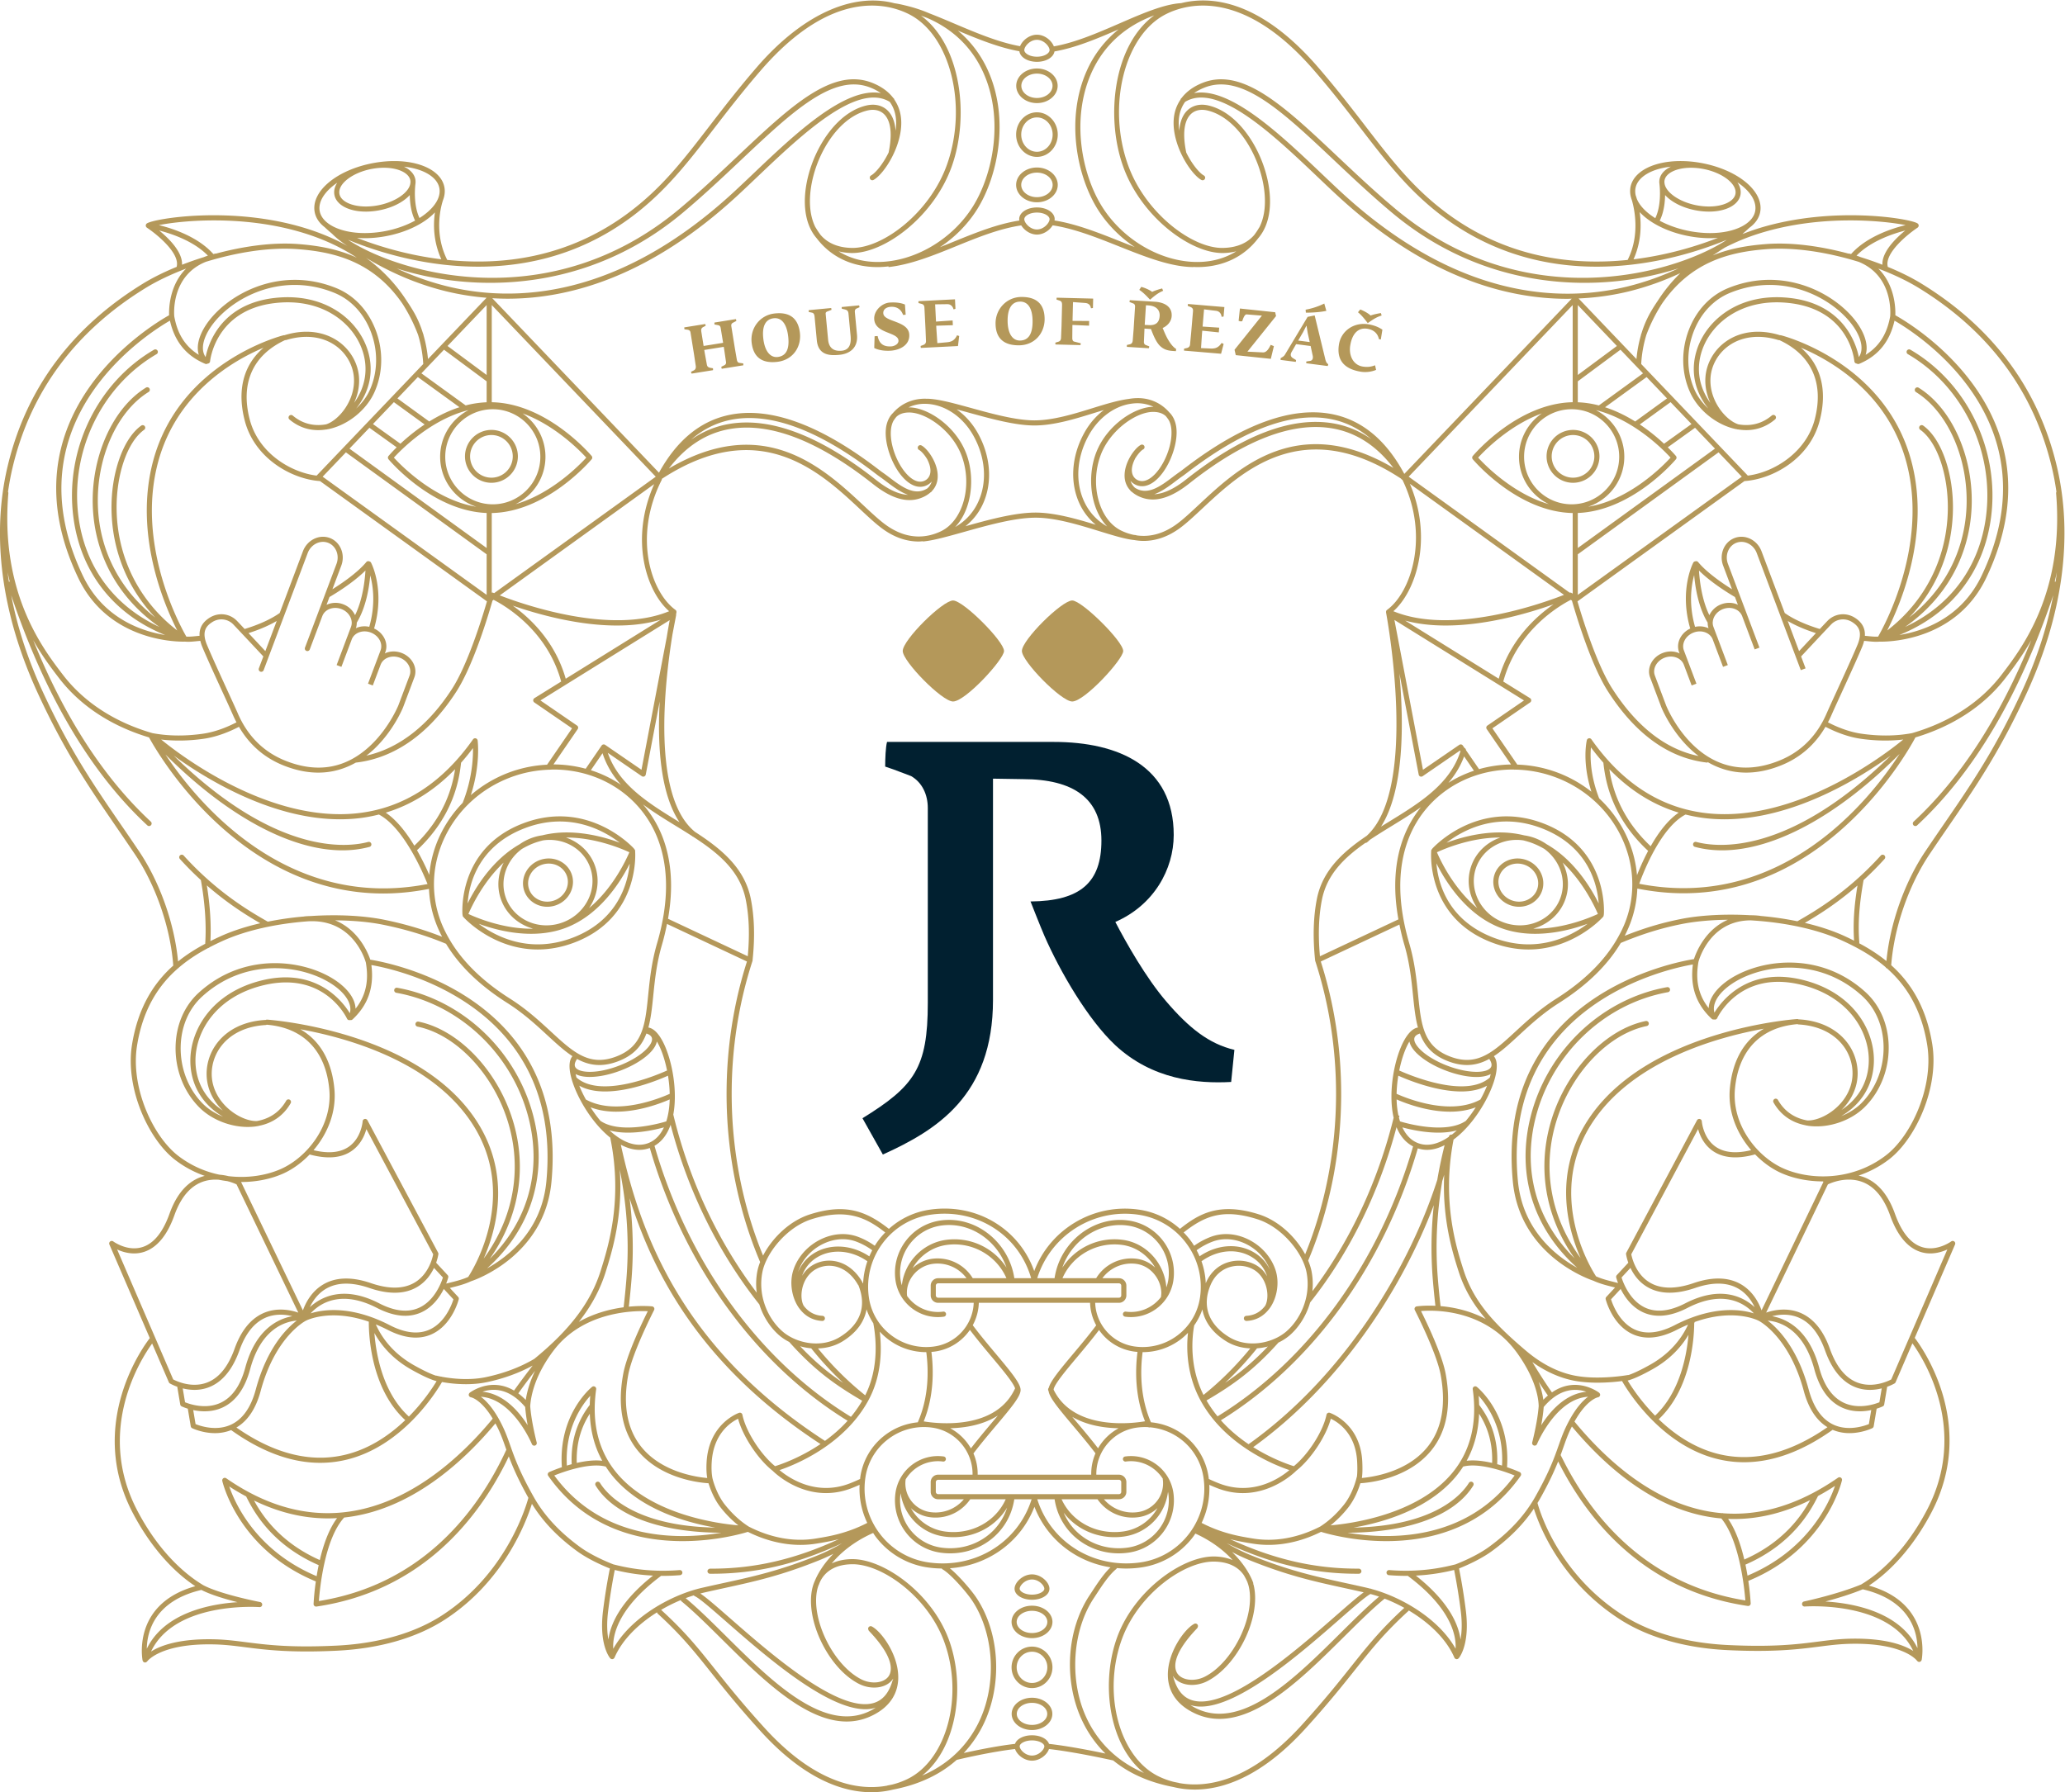 <svg width="538.71" height="467.65" xmlns="http://www.w3.org/2000/svg"><defs><clipPath clipPathUnits="userSpaceOnUse" id="a"><path d="M0 383.75h432V0H0z"/></clipPath></defs><g clip-path="url(#a)" transform="matrix(1.333 0 0 -1.333 -18.645 489.658)"><path d="M383.17 179.205c-1.69 1.376-3.496 2.508-5.327 3.482a.504.504 0 01.022.178c-.28 3.697-.03 7.344.837 12.195a62.42 62.42 0 014.106 4.13.5.5 0 01-.742.671c-6.578-7.269-13.105-11.032-16.322-12.866a62.79 62.79 0 01-7.196 1.04c-.021.004-.038.017-.06.02-.672.085-1.311.122-1.92.12-5.09.288-9.945-.002-13.663-.746-3.746-.748-7.184-1.776-10.952-3.282.41.804.779 1.62 1.094 2.45a21.5 21.5 0 011.373 6.8c3.149-.627 6.168-.922 9.052-.92 28.655.001 44.162 28.208 45.375 30.508 7.386 2.212 13.48 6.21 17.634 11.632 1.367 1.784 3.229 4.22 5.038 7.411-6.105-15.07-13.822-26.99-23.022-35.528a.5.5 0 11.68-.734c11.1 10.303 20.054 25.46 26.64 45.045-1.181-6.194-3.23-12.518-6.158-18.857-5.28-11.43-9.893-18.15-15.235-25.933a611.837 611.837 0 01-3.657-5.369c-4.047-6.034-6.9-14.13-7.597-21.447m-6.327 3.995a59.4 59.4 0 01-1.93.928c-2.352 1.071-4.972 1.912-7.707 2.553 2.465 1.43 6.186 3.725 10.303 7.312-.68-4.157-.882-7.474-.666-10.793m14.313-20.433c1.31-8.173-3.104-17.75-8.052-21.568-6.535-5.043-14.804-4.933-20.098-2.584-5.095 2.26-10.15 8.497-9.475 15.606.716 7.556 5.063 12.044 12.24 12.638a.49.49 0 01.21-.064c3.878-.21 7.04-1.775 8.907-4.4 1.55-2.183 2.05-4.968 1.335-7.448-1.285-4.45-5.882-7.047-8.531-6.942-1.842.323-4.205 1.29-5.747 4.01a.499.499 0 11-.869-.492c1.372-2.423 3.55-3.95 6.309-4.472a.49.49 0 01.167-.044c.027-.002.057-.002.085-.003.1-.017.194-.042.295-.056 3.853-.522 8.286.97 11.03 3.716 3.066 3.067 4.76 7.437 4.65 11.988-.102 4.193-1.718 7.92-4.551 10.49-9.514 8.632-22.1 6.156-27.613 1.762-1.954-1.558-3.008-3.292-3.052-4.914-2.59 3.25-2.42 6.653-2.014 9.05.14.531 2.292 8.125 10.234 8.134 6.175-.36 12.69-1.59 17.883-3.956 2.927-1.333 5.919-2.967 8.573-5.26-.002-.038-.007-.076-.01-.113l.15-.008c3.754-3.293 6.802-7.944 7.944-15.07m-7.266-33.34c2.2-6.16 5.492-7.452 7.867-7.452 1.32 0 2.494.387 3.335.775l-10.976-25.443c-.446-.235-1.945-.95-3.795-1.037a8.496 8.496 0 00-.36-.008c-3.543 0-6.188 2.375-7.861 7.06-2.261 6.331-6.152 7.66-9.018 7.66-1.381 0-2.6-.302-3.451-.595l12.087 25.104c.477.226 2.123.932 4.096.932 3.7 0 6.418-2.355 8.076-6.997m7.203-57.697c-4.506-8.59-9.846-12.717-12.628-14.412a2.955 2.955 0 01-.198-.128c-4.672-1.95-11.146-3.33-11.212-3.345a.5.5 0 01-.391-.56.485.485 0 01.535-.427c.17.01 16.539 1.177 21.216-8.696-1.823 1.15-5.502 2.566-12.513 2.39-2.143-.058-4.038-.3-6.046-.557-4.08-.524-8.703-1.113-17.757-.675-5.67.275-13.854 1.527-20.65 5.933-12.442 8.064-16.071 20.04-16.564 21.875.138.23.283.454.414.686 1.815 3.213 2.879 5.552 3.629 7.438l.029-.056c5.626-11.213 16.625-25.213 37.078-28.23a.5.5 0 01.572.52 50.669 50.669 0 01-.462 4.388c15.284 6.28 18.298 19.55 18.327 19.684a.5.5 0 01-.774.516c-8.087-5.612-15.61-7.486-22.454-6.964a.497.497 0 01-.278.021c-11.9 1.024-21.725 9.308-28.845 17.924 2.439 4.367 4.57 4.752 4.588 4.754.01.002.016.01.026.012a.51.51 0 01.219.096c.016.012.027.027.04.042.053.05.092.111.118.182.004.011.015.017.019.03 0 .004-.002.01-.001.015.003.011.01.02.012.03a.48.48 0 01-.016.227c-.005.016-.013.03-.02.044a.498.498 0 01-.124.182c-.01.008-.011.021-.02.03-.051.04-4.418 3.407-9.247.068-1.388 1.972-2.854 4.32-3.84 5.938 2.539-1.803 5.173-3.01 7.858-3.579 1.603-.339 3.312-.453 4.896-.453 1.93 0 3.67.17 4.803.316 1.035-1.809 7.67-12.677 18.855-15.305a21.927 21.927 0 015.023-.583c5.603 0 11.412 2.127 17.335 6.344a8.446 8.446 0 013.285-.648c2.432 0 4.36.914 4.475.97a.504.504 0 01.275.367l.58 3.452a9.962 9.962 0 011.204.453.499.499 0 01.275.367l.58 3.471a9.334 9.334 0 011.443.646.5.5 0 01.204.232l3.289 7.623c2.104-2.915 11.099-16.9 2.838-32.648m-1.843-27.023c-3.487 7.164-12.636 8.81-18.021 9.13 2.207.59 4.968 1.42 7.314 2.39 9.254-2.172 10.652-8.268 10.707-11.52m-33.684 9.342c-19.634 3.144-30.253 16.71-35.715 27.596-.13.26-.195.382-.242.472a6.21 6.21 0 00-.196.4c.195.531.375 1.036.54 1.507.43 1.221.803 2.276 1.352 3.448.104.221.208.421.31.627 7.258-8.692 17.21-16.966 29.25-18.002 3.545-4.32 4.505-13.577 4.7-16.048m14.223 20.442a47.568 47.568 0 013.32 1.98c-1.161-3.4-5.316-12.622-17.123-17.569a50.197 50.197 0 01-.405 2.155c9.402 4.083 12.866 10.754 14.208 13.434m-14.43-12.436c-.663 2.82-1.664 5.781-3.17 7.958 5.016-.206 10.379.862 16.05 3.67-1.647-3.02-5.17-8.224-12.88-11.628m-30.913 32.84c-4.13-.382-7.108-3.836-8.832-6.558.21 1.135.397 2.396.488 3.574 3.208 3.811 6.397 3.65 8.344 2.984m-8.421-1.57c-.12.921-.392 2.118-.915 3.528.59-.91 1.209-1.838 1.812-2.694a12.612 12.612 0 01-.897-.834m-12.57-2.73c1.177-1.815 2.724-4.982 2.55-9.629-1.65.381-3.431.612-4.985.42 1.506 2.73 2.312 5.81 2.436 9.21m.01 1.726a28.022 28.022 0 01-.096 1.785c1.704-1.874 4.987-6.479 4.574-13.66-.304.092-.622.183-.947.271.302 6.314-2.402 10.091-3.53 11.604M302.15 77.22a.502.502 0 01-.688-.164c-1.31-2.12-6.583-8.45-22.571-8.75 5.767.997 14.592 3.534 19.995 9.96a19.36 19.36 0 011.445 1.977c3.18.86 8.366-1.045 10.078-1.736-9.551-13.043-24.816-12.537-32.686-11.207 11.946.04 20.969 3.37 24.59 9.231a.501.501 0 01-.163.69m3.22-12.713c-2.62-1.914-6.3-3.313-6.56-3.412-2.163-.53-6.63-1.613-12.934-1.106a.51.51 0 01-.538-.458.499.499 0 01.458-.538 41.227 41.227 0 013.347-.137c.12 0 .23.007.35.008 8.633-6.446 9.508-11.847 9.362-14.264-3.18 5.685-10.291 10.02-16.434 11.681a.492.492 0 01-.29.075c-.218.056-.44.12-.656.168-1.416.325-2.765.62-4.082.907-5.923 1.293-11.038 2.411-18.531 5.437-1.717.693-3.295 1.505-4.805 2.384 8.828-4.105 16.905-5.983 25.502-5.983l.369.001a.5.5 0 01.497.503c-.002.277-.263.491-.502.497-8.51-.036-16.475 1.758-25.19 5.768 1.565-.4 2.95-.635 4.067-.817l.283-.046a19.5 19.5 0 013.164-.256c3.396 0 6.888.871 10.275 2.553.976-.305 6.156-1.816 12.777-1.816 8.37 0 19.018 2.424 26.292 12.781a.502.502 0 01-.206.743c-.106.048-1.078.475-2.463.947.712 10.256-5.63 15.5-5.903 15.72a.498.498 0 01-.808-.46c.934-6.596-.441-12.139-4.087-16.477-6.82-8.11-19.77-9.828-23.737-10.169a21.523 21.523 0 013.388 3.404c1.34 1.68 2.092 3.681 2.447 4.842 1.757.104 9.354.868 13.872 6.42 3.026 3.718 3.974 8.768 2.818 15.01-.708 3.824-3.796 10.218-4.822 12.276 2.697.225 12.644.39 18.835-8.247 3.645-5.085 4.143-8.84 4.188-10.22a2.44 2.44 0 01.007-.1c-.221-3.129-1.26-7.108-1.27-7.148a.5.5 0 01.947-.315c.039.096 3.685 8.852 9.984 9.254-1.007-.75-2.331-2.134-3.701-4.674l-.012-.024a26.193 26.193 0 01-.667-1.323c-.572-1.218-.97-2.346-1.39-3.54-.85-2.412-1.811-5.144-4.583-10.05-2.06-3.649-5.022-6.854-9.057-9.799m-5.49-12.658c.288-2.367.177-4.146-.064-5.463-.378 2.91-2.228 7.378-8.738 12.521 3.36.165 5.892.716 7.493 1.102.24-1.21.86-4.476 1.309-8.16M278.408 41.1c-2.46-3.086-5.245-6.586-9.618-11.404-10.243-11.285-18.812-12.368-24.086-11.385-.036.015-.07.035-.11.041-.281.047-.542.108-.817.16a15.344 15.344 0 00-3.095 1.121c-7.726 3.815-11.023 16.455-7.055 27.047 3.233 8.632 12.048 14.972 17.872 14.972.053 0 .106 0 .159-.002 2.67-.054 4.617-.977 5.766-2.677.296-.509.516-.948.659-1.268.119-.315.226-.64.306-.99 1.316-5.763-3.111-14.806-8.612-17.594-1.966-.994-4.346-.75-5.31.547-.62.837-1.494 3.381 3.796 8.92a.484.484 0 01.114.21.49.49 0 01.007.46.5.5 0 01-.674.21c-1.89-.99-5.285-5.613-5.165-10.193.059-2.266 1.039-5.386 5.372-7.377a11.181 11.181 0 014.727-1.037c8.167 0 16.713 8.474 24.4 16.096 2.82 2.795 5.482 5.434 7.914 7.43.003.002.004.006.008.01a31.41 31.41 0 003.852-1.804c-4.617-4.222-7.18-7.436-10.41-11.493m3.787 14.207c.557-.152 1.12-.32 1.69-.517-2.347-1.974-4.875-4.477-7.544-7.123-8.956-8.88-19.105-18.946-28.006-14.86a11.09 11.09 0 00-1.407.78c.054-.018.103-.043.158-.059a6.737 6.737 0 011.91-.259c7.623 0 19.72 10.584 27.192 17.121 2.785 2.436 4.999 4.37 6.007 4.917m-6.665-4.164c-7.978-6.98-21.35-18.658-28.162-16.656-1.796.527-3.012 1.973-3.716 4.417a.492.492 0 01-.085.164c-.003.06-.015.116-.017.177.038-.059.076-.12.116-.173 1.259-1.699 4.144-2.067 6.562-.844 5.952 3.017 10.563 12.458 9.136 18.708-.034.15-.091.278-.131.421l.054.017a7.78 7.78 0 01-.301.777c-.038.096-.086.182-.127.275-.11.235-.237.492-.4.788-.033.057-.064.116-.1.172-.636 1.126-1.668 2.604-3.256 4.141a36.345 36.345 0 013.384-1.587c7.572-3.057 12.726-4.182 18.693-5.486 1.192-.26 2.419-.529 3.692-.819-1.226-.892-3.047-2.484-5.342-4.492m-49.144-19.562c-3.163 7.277-2.461 16.722 1.705 22.97l.482.733c1.03 1.58 2.442 3.742 3.85 4.893.067.056.11.128.14.204a20.176 20.176 0 011.814-.089c.926 0 1.866.063 2.812.193a15.51 15.51 0 0110.323 6.046c.15.197.276.406.415.608 3.364-1.538 5.695-3.444 7.286-5.188-1.026.421-2.2.672-3.536.7a9.305 9.305 0 01-.17.001c-6.157 0-15.444-6.615-18.816-15.62-3.325-8.876-1.821-21.19 5.183-26.757-6.484 2.776-9.805 7.436-11.488 11.306m-7.1-5.615c-.334.973-1.673 1.682-3.327 1.682-1.653 0-2.992-.708-3.327-1.68-3.576-.41-7.732-1.275-10.034-1.789a22.63 22.63 0 014.256 6.486c3.344 7.691 2.625 17.305-1.79 23.924-.913 1.372-3.361 4.273-5.191 5.757 7.43.51 13.878 5.104 16.562 12.03 2.48-6.399 8.172-10.81 14.885-11.847-1.354-1.288-2.628-3.233-3.584-4.698l-.477-.725c-4.414-6.618-5.132-16.232-1.79-23.924.988-2.272 2.515-4.807 4.855-7.107-2.564.54-7.267 1.471-11.037 1.891m-3.328-2.286c-1.37 0-2.413 1.207-2.413 1.811 0 .546 1.032 1.157 2.413 1.157 1.38 0 2.413-.61 2.413-1.157 0-.604-1.043-1.81-2.413-1.81m-21.506-3.92c7.003 5.566 8.506 17.88 5.18 26.753-3.373 9.006-12.66 15.62-18.816 15.62h-.17c-1.485-.03-2.781-.322-3.881-.837 1.616 1.945 4.162 4.202 8.1 5.956.162-.242.315-.488.492-.722a15.517 15.517 0 0110.324-6.046 20.44 20.44 0 012.607-.186.48.48 0 01.169-.169c1.625-.926 4.717-4.508 5.775-6.096 4.167-6.248 4.867-15.694 1.704-22.97-1.681-3.87-5.002-8.529-11.484-11.304m-2.811-.645a15.321 15.321 0 00-3.058-1.112c-.286-.055-.56-.119-.855-.167-.043-.007-.08-.028-.118-.045-5.275-.98-13.84.108-24.075 11.387-4.375 4.82-7.161 8.32-9.62 11.407-3.258 4.09-5.83 7.32-10.52 11.593-.007.008-.02.011-.028.018a31.658 31.658 0 003.846 1.916.49.49 0 01.152-.243c2.432-1.995 5.095-4.636 7.914-7.43 7.688-7.622 16.233-16.095 24.4-16.095 1.594 0 3.173.323 4.729 1.038 4.33 1.99 5.31 5.108 5.37 7.375.12 4.58-3.274 9.203-5.164 10.193a.501.501 0 01-.675-.21.49.49 0 01.008-.46.485.485 0 01.113-.21c5.289-5.539 4.416-8.083 3.794-8.92-.963-1.297-3.344-1.54-5.307-.547-5.501 2.788-9.928 11.831-8.613 17.593.072.316.172.606.276.892l.018-.005c.003.011.073.222.224.57 1.043 2.212 3.152 3.418 6.215 3.48 5.852.127 14.768-6.26 18.03-14.97 3.969-10.592.67-23.232-7.056-27.048m-6.246 13.954c-.432-.278-.89-.543-1.405-.779-8.9-4.088-19.051 5.978-28.007 14.86-2.77 2.745-5.388 5.338-7.808 7.344.535.201 1.066.382 1.594.546a.493.493 0 01.186-.154c.915-.407 3.237-2.438 6.178-5.01 7.473-6.539 19.572-17.124 27.194-17.124a6.77 6.77 0 011.91.258c.055.016.105.041.158.06m-3.3 4.641c2.417-1.225 5.3-.857 6.563.843.039.054.077.114.116.173-.002-.059-.014-.115-.017-.174a.49.49 0 01-.086-.167c-.704-2.444-1.92-3.889-3.715-4.417-6.84-2.005-20.187 9.677-28.165 16.66-2.571 2.248-4.541 3.968-5.75 4.772.193.05.389.105.579.15 1.412.323 2.758.617 4.07.904 5.968 1.303 11.12 2.428 18.693 5.485.94.38 1.838.795 2.707 1.233-2.17-2.203-3.192-4.234-3.595-5.204a8.15 8.15 0 01-.535-1.55c-1.428-6.25 3.183-15.692 9.135-18.708M132.54 80.242c.44-.68.913-1.346 1.445-1.978 5.403-6.425 14.228-8.962 19.995-9.96-15.995.3-21.261 6.631-22.571 8.751a.503.503 0 01-.69.164.502.502 0 01-.162-.689c3.624-5.864 12.65-9.193 24.602-9.23-7.866-1.335-23.137-1.85-32.697 11.206 1.713.69 6.897 2.59 10.078 1.736m-.688 1.143c-1.554.192-3.336-.039-4.986-.42-.174 4.647 1.375 7.815 2.55 9.63.124-3.4.93-6.48 2.436-9.21m-2.446 10.937c-1.13-1.515-3.834-5.29-3.532-11.605a29.667 29.667 0 01-.946-.272c-.411 7.163 2.87 11.777 4.575 13.657a27.908 27.908 0 01-.097-1.78m4.6-47.74c-.163 2.4.678 7.791 9.372 14.282.119 0 .228-.008.348-.008 1.052 0 2.169.041 3.35.137a.5.5 0 01.458.538.502.502 0 01-.538.458c-6.312-.507-10.772.576-12.934 1.106-.261.098-3.94 1.498-6.561 3.413-4.036 2.945-7 6.15-9.06 9.797-2.77 4.907-3.732 7.64-4.581 10.05-.421 1.195-.818 2.323-1.391 3.541-1.604 3.418-3.206 5.146-4.38 6.02 6.299-.403 9.947-9.157 9.986-9.253a.499.499 0 01.946.315c-.01.04-1.047 4.01-1.27 7.136.007.042.012.083.014.118.148 1.953.938 5.946 4.57 10.741 5.81 7.673 15.68 7.81 18.43 7.692-1.04-2.088-4.101-8.442-4.805-12.249-1.157-6.24-.208-11.29 2.817-15.009 4.519-5.55 12.114-6.316 13.872-6.42.355-1.16 1.106-3.163 2.446-4.842a21.54 21.54 0 013.39-3.405c-3.967.34-16.912 2.054-23.735 10.167-3.65 4.338-5.024 9.883-4.088 16.48a.5.5 0 01-.81.46c-.272-.22-6.616-5.464-5.904-15.72a31.342 31.342 0 01-2.463-.947.496.496 0 01-.205-.743c7.274-10.358 17.92-12.78 26.292-12.78 6.619 0 11.8 1.51 12.778 1.815 3.387-1.683 6.878-2.553 10.275-2.553 1.066 0 2.123.085 3.164.256l.282.046c1.119.182 2.507.417 4.075.82-8.598-3.962-16.471-5.772-24.836-5.772l-.362.001c-.263-.032-.501-.219-.503-.497a.5.5 0 01.497-.503h.369c8.598 0 16.676 1.877 25.506 5.983a37.362 37.362 0 00-4.808-2.385c-7.493-3.026-12.608-4.144-18.53-5.437a367.865 367.865 0 01-4.082-.907c-6.346-1.456-14.052-5.955-17.39-11.942m-.953 1.807c-.24 1.316-.351 3.095-.064 5.46a114.57 114.57 0 001.31 8.16c1.6-.386 4.13-.938 7.492-1.102-6.508-5.14-8.358-9.61-8.738-12.518m-51.71 23.887c12.957 1.382 23.3 10.877 29.6 18.426.206-.384.413-.787.62-1.23.55-1.173.922-2.228 1.353-3.449l.173-.488c-.01-.016-.025-.027-.033-.044a64.42 64.42 0 00-.945-1.96c-5.462-10.891-16.082-24.457-35.718-27.6.186 2.523 1.134 12.176 4.95 16.344m-4.99-9.322a46.822 46.822 0 01-.398-2.157c-11.792 4.95-15.942 14.162-17.101 17.557a45.359 45.359 0 013.305-1.949c1.332-2.658 4.784-9.354 14.195-13.45M63.703 73.606c5.742-2.79 11.187-3.75 16.253-3.445-1.633-2.19-2.696-5.276-3.382-8.209-7.718 3.42-11.235 8.644-12.871 11.654m36.81-22.47c-6.794-4.406-14.98-5.658-20.648-5.933-9.054-.439-13.681.153-17.761.675-2.007.256-3.902.5-6.043.557-7.012.182-10.69-1.24-12.511-2.39 4.676 9.872 21.044 8.708 21.215 8.696.278-.019.5.17.535.432a.498.498 0 01-.401.557c-.078.015-7.825 1.514-11.196 3.337a2.888 2.888 0 01-.204.134c-2.782 1.695-8.122 5.821-12.63 14.412-8.33 15.878.89 29.97 2.893 32.722l3.272-7.582a.5.5 0 01.204-.232 9.461 9.461 0 011.44-.645l.583-3.472a.503.503 0 01.276-.367 9.805 9.805 0 011.203-.453l.579-3.452a.504.504 0 01.275-.368c.116-.055 2.043-.969 4.476-.969.996 0 2.078.168 3.154.597 5.956-4.262 11.797-6.408 17.429-6.408 1.694 0 3.37.195 5.024.583C92.706 84.16 99.316 94.772 100.489 96.8a26.888 26.888 0 014.675-.424c1.306 0 2.72.107 4.125.404 3.319.702 6.308 1.806 8.947 3.244a144.855 144.855 0 01-3.648-4.894c-4.597 2.714-8.63-.393-8.68-.432-.01-.008-.01-.02-.02-.029a.494.494 0 01-.126-.185c-.004-.012-.011-.02-.014-.034a.485.485 0 01-.02-.234c.003-.013.01-.022.014-.035v-.004c0-.004.005-.006.006-.01a.49.49 0 01.133-.214c.009-.009.016-.018.027-.027a.49.49 0 01.226-.105c.008-.002.013-.009.02-.01.023-.004 1.966-.352 4.263-4.178-9.481-11.478-28.69-27.956-52.152-11.674a.5.5 0 01-.774-.516c.029-.135 3.04-13.392 18.307-19.675a50.182 50.182 0 01-.442-4.4.5.5 0 01.572-.519c20.453 3.02 31.453 17.02 37.078 28.233.195.387.372.77.556 1.153.744-1.985 1.814-4.489 3.834-8.102-.613-2.235-4.576-15.019-16.882-22.996m-57.8-6.545c.055 3.25 1.452 9.336 10.684 11.513 1.836-.954 4.684-1.798 7.07-2.4-5.415-.358-14.325-2.067-17.754-9.113m-5.807 78.16c.842-.389 2.015-.776 3.335-.776 2.375 0 5.669 1.292 7.868 7.451 1.658 4.642 4.375 6.997 8.076 6.997.215 0 .424-.012.63-.027a21.871 21.871 0 011.637-.268 10.213 10.213 0 001.828-.637l12.088-25.104c-.852.293-2.07.595-3.45.595-2.867 0-6.757-1.329-9.02-7.66-1.672-4.685-4.316-7.06-7.86-7.06-.12 0-.24.003-.36.008-1.84.086-3.346.803-3.795 1.038zm11.953 18.333c-4.947 3.817-9.364 13.394-8.053 21.568 1.156 7.214 4.268 11.891 8.086 15.191l.043.002-.002.033c1.81 1.557 3.773 2.814 5.769 3.871a.487.487 0 01.296.153c.822.427 1.647.827 2.467 1.2 4.81 2.193 10.759 3.41 16.52 3.864 9.048.706 11.466-7.562 11.598-8.05.404-2.395.57-5.794-2.016-9.04-.044 1.621-1.098 3.356-3.052 4.913-5.511 4.393-18.1 6.871-27.614-1.763-2.833-2.57-4.45-6.295-4.551-10.487-.111-4.552 1.584-8.922 4.65-11.99 2.745-2.746 7.179-4.237 11.033-3.715.099.013.192.038.289.054l.089.003c.062.004.12.023.173.047 2.755.521 4.932 2.05 6.303 4.47a.501.501 0 01-.871.492c-1.542-2.724-3.907-3.688-5.75-4.01-2.65-.11-7.244 2.494-8.526 6.942-.716 2.481-.216 5.265 1.336 7.448 1.866 2.627 5.028 4.188 8.904 4.4a.505.505 0 01.21.063c7.179-.594 11.527-5.082 12.24-12.637.675-7.11-4.378-13.347-9.474-15.605-2.815-1.248-6.472-1.854-10.261-1.399-.521.13-1.113.233-1.754.284a19.742 19.742 0 00-8.082 3.698m5.609 52.927c4.197-3.66 7.984-5.977 10.452-7.404-2.795-.645-5.47-1.5-7.87-2.595a55.638 55.638 0 01-1.884-.904c.169 3.297-.066 6.953-.698 10.903m-13.237 6.641a578.102 578.102 0 01-3.66 5.373c-5.34 7.781-9.952 14.501-15.23 25.93-2.93 6.338-4.978 12.662-6.16 18.856 6.588-19.586 15.539-34.742 26.64-45.045a.498.498 0 01.707.027.5.5 0 01-.026.707c-9.2 8.537-16.917 20.458-23.022 35.528 1.809-3.192 3.67-5.627 5.038-7.41 4.155-5.424 10.25-9.422 17.637-11.634 1.23-2.282 17.103-30.556 45.847-30.553 2.85 0 5.836.29 8.938.9a21.58 21.58 0 011.378-6.734c.338-.894.74-1.772 1.19-2.636a67.521 67.521 0 01-11.451 3.353c-3.87.774-8.97 1.053-14.284.702a14.656 14.656 0 01-1.212-.069c-.022-.002-.04-.014-.061-.019a63.028 63.028 0 01-7.113-1.013l-.011.011c-3.176 1.81-9.785 5.578-16.444 12.935a.5.5 0 01-.742-.671 62.7 62.7 0 014.108-4.13c.817-4.583 1.095-8.77.848-12.474-1.825-.969-3.626-2.094-5.311-3.46-.684 7.338-3.541 15.471-7.604 21.526m-25.413 52.832c-.032-.01-.057-.032-.085-.048a66.694 66.694 0 00-.262 1.894c.13-.625.268-1.24.418-1.838-.024-.004-.048 0-.071-.008m-.197 17.298a.497.497 0 01-.066.275c.23 1.613.524 3.208.897 4.777 3.545 14.925 12.352 26.772 26.178 35.213 2.124 1.297 4.803 2.578 7.782 3.71-3.29-3.245-3.377-7.862-3.332-9.133-3.267-1.817-33.021-19.486-17.775-51.43 5.679-11.897 18.196-12.464 20.51-12.464.205 0 .315.004.35.005.217-.018.433-.029.648-.029.603 0 1.2.062 1.822.127.179.02.372.033.557.051.09-.372.207-.756.377-1.163.913-2.19 2.666-6.017 4.074-9.09a291.705 291.705 0 001.965-4.335 21.1 21.1 0 01.659-1.359c-1.643-.852-4.007-1.862-6.55-2.227-3.53-.506-6.86-.462-9.91.116-7.352 2.127-13.4 6.055-17.496 11.4-3.998 5.22-12.317 16.08-10.69 35.556m29.522 51.43c2.575-.664 6.814-2.123 9.53-4.917a12.329 12.329 0 01-.808-.298 64.148 64.148 0 01-4.253-1.485c.124 2.477-2.551 5.13-4.47 6.7m28.365-.517c3.886-1.205 7.32-2.816 10.314-4.806-3.78 1.747-7.735 2.383-11.467 2.67-5.041.385-10.757-.43-16.101-1.87a.493.493 0 01-.167-.002c-.118-.026-.227-.058-.342-.086-2.998 3.374-7.917 4.998-10.666 5.668 4.498.891 16.634 2.082 28.429-1.574m3.032 4.405c-.291 1.855 1.086 3.85 3.443 5.462-.473-.738-.685-1.52-.563-2.296.315-2.006 2.797-3.354 6.178-3.354.812 0 1.647.08 2.484.232 2.655.485 4.846 1.625 6.1 3.006.024-1.494.248-3.39 1.042-4.999-1.71-.932-3.763-1.675-6.002-2.085a21.396 21.396 0 00-3.838-.357c-4.803 0-8.44 1.805-8.844 4.391m10.266 8.181c.779.143 1.553.215 2.304.215 2.824 0 4.959-1.03 5.19-2.507a1.91 1.91 0 00.018-.338 10.38 10.38 0 01-.04-.318c-.34-1.765-3.022-3.592-6.376-4.206a12.876 12.876 0 00-2.304-.215c-2.824 0-4.96 1.032-5.19 2.51-.305 1.944 2.626 4.17 6.398 4.86m13.185-3.865c.309-1.972-1.27-4.1-3.904-5.76-1.111 2.321-.93 5.416-.82 6.497.02.11.029.22.037.331l.009.066-.001.017c.009.192.006.384-.024.575-.171 1.09-.996 1.973-2.241 2.563 3.836-.41 6.596-2.058 6.944-4.289m.368-13.838c-6.892.842-12.706 2.708-16.513 4.195a19.637 19.637 0 011.538-.065c1.31 0 2.664.126 4.018.374 4.198.768 7.676 2.534 9.706 4.676-.333-2.282-.352-5.658 1.25-9.18m37.083 8.187c6.708 4.97 11.122 10.703 16.234 17.343 2.63 3.417 5.612 7.29 9.222 11.461 14.023 16.206 25.016 13.04 29.093 10.93 8.013-4.152 11.432-17.902 7.315-29.427-3.353-9.39-12.46-16.27-18.48-16.27l-.191.002c-2.956.073-4.836 1.135-6.04 2.527-.345.456-.67.937-.964 1.448-.013.021-.033.035-.05.054-.631 1.247-.901 2.567-1.01 3.616-.751 7.318 4.269 17.644 11.197 19.261 1.295.303 2.446.045 3.239-.725.92-.896 1.827-2.91.908-7.419a.441.441 0 01-.01-.073c-1.102-2.267-2.568-4.019-3.441-4.506a.499.499 0 11.486-.873c2.092 1.166 5.728 6.81 5.403 11.78-.097 1.491-.56 2.803-1.33 3.934a.496.496 0 01-.216.324c-.952 1.252-2.326 2.254-4.103 2.961-7.838 3.117-16.03-4.613-26.405-14.4-3.576-3.374-7.274-6.862-11.31-10.245-25.171-21.095-54.35-12.847-64.66-6.226-.065.048-.138.1-.203.146 9.029-3.76 33.778-11.573 55.316 4.377m57.996 39.055c5.06-2.18 8.822-5.822 11.02-10.76 4.09-9.18 1.787-20-2.082-26.169-4.086-6.514-11.538-10.839-18.627-10.839-.103 0-.204.002-.306.003-2.77.05-5.247.78-7.341 2.084a11.38 11.38 0 012.508-.335c6.395-.12 16.109 7.053 19.638 16.933 3.538 9.906 1.8 23.792-6.014 29.534.396-.142.799-.296 1.204-.45m18.045-6.52c.173-1.175 1.612-2.069 3.44-2.069 1.81 0 3.238.875 3.435 2.033 4.087.703 8.372 2.507 12.544 4.317a21.636 21.636 0 01-6.232-8.115c-4.238-9.516-1.857-20.722 2.149-27.107 1.856-2.959 4.382-5.484 7.254-7.392-.915.354-1.837.717-2.772 1.09-4.283 1.704-8.705 3.457-12.94 4.117.012.084.036.17.036.25 0 1.29-1.525 2.3-3.473 2.3-1.95 0-3.475-1.01-3.475-2.3 0-.085.025-.174.038-.26-4.314-.667-8.605-2.406-12.76-4.098-.942-.384-1.872-.76-2.795-1.125 2.888 1.911 5.427 4.446 7.29 7.418 4.006 6.386 6.388 17.592 2.15 27.107-1.126 2.528-2.962 5.405-5.927 7.872 4.004-1.69 8.102-3.34 12.038-4.038m3.44 2.24c1.405 0 2.474-1.339 2.474-2.008 0-.616-1.015-1.3-2.473-1.3s-2.475.684-2.475 1.3c0 .67 1.07 2.007 2.475 2.007m22.956 4.788c-7.876-5.709-9.635-19.654-6.085-29.59 3.49-9.777 13.07-16.937 19.432-16.936l.205.002c.896.022 1.73.14 2.508.334-2.093-1.303-4.571-2.034-7.34-2.083-7.158-.13-14.788 4.228-18.933 10.836-3.87 6.168-6.172 16.988-2.084 26.17 2.38 5.343 6.588 9.17 12.297 11.267m31.264-10.759c3.61-4.17 6.59-8.042 9.219-11.458 5.113-6.64 9.529-12.377 16.237-17.346 21.52-15.937 46.246-8.149 55.293-4.386-.084-.062-.18-.128-.266-.19-10.384-6.612-39.467-14.759-64.574 6.28-4.036 3.381-7.733 6.87-11.31 10.242-8.786 8.29-16.01 15.102-22.774 15.102a9.725 9.725 0 01-3.631-.7c-1.78-.708-3.154-1.71-4.107-2.966a.497.497 0 01-.21-.316c-.773-1.132-1.235-2.445-1.333-3.938-.323-4.97 3.313-10.614 5.404-11.779a.5.5 0 11.487.873c-.873.487-2.34 2.24-3.444 4.508a.351.351 0 01-.008.071c-.917 4.51-.012 6.524.91 7.42.792.77 1.942 1.025 3.236.724 6.93-1.617 11.948-11.943 11.196-19.26-.107-1.05-.377-2.369-1.01-3.616-.014-.019-.035-.033-.048-.055-.296-.512-.62-.993-.965-1.449-1.204-1.39-3.084-2.453-6.04-2.526-5.991-.188-15.281 6.778-18.67 16.268-4.116 11.524-.697 25.275 7.315 29.426 4.078 2.111 15.073 5.275 29.093-10.929m63.739-27.757c2.022-2.166 5.524-3.956 9.756-4.73a22.396 22.396 0 014.019-.374c.532 0 1.044.026 1.545.066-3.807-1.49-9.625-3.359-16.524-4.202 1.55 3.427 1.543 6.842 1.204 9.24m-.834 4.604c.35 2.231 3.109 3.88 6.945 4.29-1.245-.592-2.07-1.475-2.24-2.563a2.869 2.869 0 01-.027-.555c0-.013-.004-.026-.002-.039l.023-.18c.008-.066.01-.132.022-.198.11-1.066.303-4.206-.831-6.545-1.763 1.1-3.04 2.405-3.602 3.752-.12.408-.213.662-.232.71l-.002.004c-.1.443-.122.886-.054 1.324m10.88 4.08c.752 0 1.527-.073 2.305-.216 3.773-.689 6.703-2.915 6.399-4.86-.231-1.477-2.366-2.509-5.19-2.509-.75 0-1.525.073-2.303.215-3.408.623-6.12 2.5-6.39 4.291-.011.102-.02.17-.027.22a1.8 1.8 0 00.019.351c.23 1.476 2.364 2.507 5.188 2.507m9.078-2.854c2.41-1.612 3.793-3.628 3.494-5.543-.405-2.585-4.041-4.39-8.844-4.39-1.252 0-2.543.12-3.84.357-2.26.414-4.312 1.144-6.013 2.06.804 1.615 1.03 3.524 1.053 5.026 1.253-1.383 3.446-2.523 6.103-3.008a13.843 13.843 0 012.482-.232c3.38 0 5.863 1.348 6.179 3.354.125.804-.104 1.615-.614 2.376m4.485-9.947c11.796 3.655 23.93 2.465 28.43 1.574-2.75-.67-7.67-2.295-10.667-5.668-.115.028-.224.06-.342.086a.512.512 0 01-.17.002c-5.343 1.438-11.057 2.254-16.1 1.87-3.405-.262-6.997-.806-10.471-2.226.635.4 1.233.792 1.789 1.172.214.125.413.251.616.377a42.508 42.508 0 006.915 2.813m23.895-6.184a63.966 63.966 0 01-4.247 1.484c-.262.107-.533.207-.815.3 2.714 2.791 6.954 4.25 9.53 4.916-1.918-1.57-4.592-4.224-4.468-6.7m-34.58-107.34c-8.833 1.041-16.36 5.898-22.37 14.436a.499.499 0 01-.895-.17c-.045-.185-.975-4.234.893-10.083a24.745 24.745 0 01-6.6 3.735 24.669 24.669 0 01-7.9 1.571l-4.876 7.105 7.384 5.067a.5.5 0 01-.02.837l-5.237 3.254c2.71 9.951 10.852 14.78 13.224 15.996l.216-.156c.814-2.86 3.733-12.609 7.05-17.773 5.415-8.427 11.97-13.118 19.487-13.944l.013.117c2.072-1.204 4.584-2.07 7.55-2.07 2.063 0 4.342.416 6.838 1.42 3.738 1.502 6.64 4.047 8.682 7.55 1.714-.89 4.2-1.956 6.892-2.343 2.922-.418 5.708-.454 8.33-.15-3.66-2.998-21.211-16.454-38.661-14.4m-3.948-.28a30.272 30.272 0 013.835-.714 32.41 32.41 0 013.778-.218c13.45 0 26.34 7.974 32.535 12.465-20.105-19.673-34.075-17.97-38.05-16.9a.5.5 0 01-.26-.966c1.683-.454 3.454-.676 5.305-.676 10.16 0 22.623 6.728 34.76 18.881-5.891-9.092-23.18-30.849-50.964-25.429.812 2.257 4.225 11.02 9.06 13.557m-14.906 8.873c4.014-4.149 8.554-6.989 13.572-8.506-2.198-1.493-4.053-4.044-5.488-6.576-6.074 5.723-7.581 11.736-8.084 15.082m-1.998-5.71c-1.777 4.53-1.772 8.19-1.608 9.973a44.428 44.428 0 012.43-2.992c.334-2.922 1.272-10.295 8.714-17.22.016-.014.035-.02.052-.033a46.756 46.756 0 01-2.185-4.77c-.47 5.647-3.115 11.036-7.403 15.041m3.504-27.52l-.045-.019.015-.035c-2.494-4.299-6.452-8.203-11.861-11.629-3.238-2.05-5.76-4.377-7.983-6.428-3.37-3.11-6.032-5.566-9.508-5.566-1.034 0-2.1.212-3.258.647-5.272 1.981-5.702 6.206-6.297 12.053-.306 3.011-.653 6.423-1.731 10.105-2.284 7.8-2.346 14.65-.187 20.362 3.142 8.308 11.183 13.677 20.487 13.677.1 0 .2-.013.303-.014l.03-.045.06.041a23.677 23.677 0 007.999-1.527c11.718-4.43 17.832-17.082 13.629-28.203-.442-1.168-1.011-2.304-1.653-3.419M296.25 136.15c.13.407.252.81.375 1.213-.408-8.765 1.684-15.356 2.819-18.908 1.14-3.572 2.917-6.504 5.32-9.32-3.153 1.667-6.352 2.312-8.85 2.524a166.894 166.894 0 00-.526 5.34c-.521 6.36-.23 12.683.862 19.151m-37.91-51.519c-1.845 1.243-3.732 2.791-5.42 4.68 17.897 11.028 31.894 30.35 38.542 53.234a5.837 5.837 0 011.78-.296c1.158 0 2.324.338 3.466.918a88.56 88.56 0 01-1.434-6.786c-5.598-17.466-18.302-38.488-36.933-51.75m-7.686-7.952a32.974 32.974 0 011.544-.65c1.776-.692 3.462-.969 5.024-.969 6.107 0 10.297 4.218 10.435 4.36 2.887 2.268 5.867 6.785 6.775 10.195 1.348-.625 4.902-2.803 5.162-8.487.072-1.569.009-2.425-.052-2.876-.014-.03-.034-.059-.041-.094-.002-.008-.051-.229-.153-.587-.002-.01-.007-.018-.008-.029-.292-1.014-1.008-3.095-2.348-4.772-1.42-1.774-2.982-3.205-4.645-4.267-4.344-2.22-8.87-3.038-13.104-2.342l-.283.047c-2.34.382-5.844.966-9.81 3.015a15.483 15.483 0 011.504 7.456m-30.276-2.827c.498-3.304 2.24-6.194 4.933-8.145 2.207-1.6 4.858-2.442 7.614-2.442.62 0 1.246.043 1.873.13 5.649.78 9.613 6.016 8.835 11.675-.638 4.577-4.876 7.792-9.454 7.154a.499.499 0 11.137-.99c2.944.407 5.733-1.003 7.24-3.368-.003-.037-.011-.074-.006-.112a5.605 5.605 0 00-1.086-4.189 5.739 5.739 0 00-3.824-2.232 7.359 7.359 0 00-6.615 2.52h2.945c.8 0 1.453.651 1.453 1.452v1.902c0 .803-.652 1.457-1.453 1.457h-4.425c-.072 4.577 3.318 8.58 7.908 9.211.755.104 1.508.132 2.253.091a.49.49 0 01.2-.058c.04 0 .082.016.123.027a11.54 11.54 0 006.013-2.302 11.534 11.534 0 004.494-7.662 14.534 14.534 0 00-2.823-10.836 14.518 14.518 0 00-9.663-5.66c-9.054-1.235-17.41 3.948-20.064 12.377zm22.193 1.457c.024-.125.054-.248.072-.377.702-5.11-2.88-9.842-7.982-10.547-3.156-.436-6.27.323-8.763 2.131a11.172 11.172 0 00-3.745 4.713c2.28-2.998 5.947-4.8 9.949-4.8.606 0 1.22.04 1.836.126a10.076 10.076 0 018.633 8.754m-8.77-7.764c-5.175-.709-10.04 1.873-12.056 6.307h7.027a8.33 8.33 0 018.004-3.509 6.734 6.734 0 013.739 1.784 9.099 9.099 0 00-6.713-4.582m-36.225 7.307a.456.456 0 00-.447.453v1.902c0 .248.205.457.447.457h35.393c.25 0 .453-.205.453-.457v-1.902a.448.448 0 00-.453-.453zm13.497-2.659a11.183 11.183 0 00-4.106-5.677c-2.494-1.808-5.603-2.566-8.761-2.13-5.105.704-8.686 5.435-7.984 10.545.005.032.013.063.018.094.633-4.289 4.019-7.844 8.514-8.47a13.022 13.022 0 011.817-.127c4.368 0 8.338 2.191 10.502 5.765m-12.182-4.648a9.006 9.006 0 00-6.634 4.568 6.65 6.65 0 013.688-1.77 8.193 8.193 0 015.15.97 8.288 8.288 0 012.774 2.54h6.943c-1.995-4.434-6.811-7.015-11.921-6.308m-15.56 10.426a11.534 11.534 0 004.494 7.662 11.52 11.52 0 008.588 2.242c4.59-.632 7.98-4.634 7.908-9.21h-6.745a1.454 1.454 0 01-1.447-1.458v-1.902c0-.8.649-1.453 1.447-1.453h5.045a7.3 7.3 0 00-2.013-1.666 7.222 7.222 0 00-4.525-.853 5.658 5.658 0 00-3.761 2.205 5.648 5.648 0 00-1.095 4.21 7.387 7.387 0 007.323 3.486.5.5 0 01.137.99c-4.572.637-8.814-2.578-9.455-7.155-.777-5.658 3.187-10.894 8.837-11.675a13.628 13.628 0 011.873-.129c2.756 0 5.405.841 7.612 2.442 2.692 1.951 4.435 4.841 4.933 8.145h3.392c-2.653-8.428-11.003-13.615-20.063-12.377a14.52 14.52 0 00-9.664 5.66 14.528 14.528 0 00-2.821 10.836m-30.06 3.15c.349 5.67 3.83 7.855 5.164 8.49.91-3.412 3.892-7.93 6.78-10.199.194-.196 4.364-4.352 10.428-4.352 1.562 0 3.249.277 5.025.968.527.206 1.04.426 1.545.651a15.462 15.462 0 011.502-7.456c-3.967-2.049-7.471-2.633-9.808-3.015l-.283-.047c-4.238-.696-8.761.122-13.105 2.342-1.664 1.061-3.227 2.493-4.645 4.267-1.365 1.707-2.086 3.847-2.366 4.838-.003.011 0 .022-.004.032-.003.011-.378 1.097-.233 3.48m-17.786 62.133c1.195-.633 2.418-1.005 3.632-1.004.686 0 1.368.12 2.04.368 6.658-22.98 20.725-42.375 38.71-53.4-1.39-1.539-2.91-2.839-4.431-3.939-27.99 18.14-36.113 40.418-39.951 57.975m-2.97-24.91c1.26 4.025 3.4 10.896 2.76 20.034 1.445-7.294 1.88-14.374 1.295-21.495-.148-1.823-.33-3.658-.54-5.454-2.591-.347-5.756-1.138-8.763-2.853 2.469 3.135 4.172 6.323 5.249 9.768m-31.433 85.21c2.574 5.334 7.119 9.454 12.796 11.601 2.48.937 5.053 1.43 7.658 1.511l.037-.025.019.028c.227.007.452.031.679.031 9.303 0 17.344-5.369 20.485-13.677 2.16-5.71 2.097-12.56-.186-20.362-1.078-3.682-1.425-7.094-1.731-10.105-.595-5.847-1.025-10.072-6.296-12.053-1.16-.435-2.224-.647-3.257-.647h-.001c-3.476.001-6.138 2.456-9.508 5.566-2.225 2.051-4.746 4.377-7.984 6.428-5.364 3.397-9.302 7.264-11.8 11.52l.005.008-.01.003c-.681 1.164-1.276 2.35-1.737 3.571-2.035 5.38-1.74 11.274.83 16.601m-5.487-2.65c7.355 6.896 8.293 14.217 8.626 17.13a44.324 44.324 0 012.328 2.86c.037-2.017-.175-6.053-1.984-10.625-.01-.022-.007-.045-.012-.067a23.767 23.767 0 01-4.371-6.213A22.586 22.586 0 0198 196.071a50.108 50.108 0 01-2.403 4.83m-8.943 1.268a.5.5 0 01-.612.353c-3.973-1.07-17.943-2.772-38.05 16.9 6.195-4.49 19.085-12.463 32.534-12.463 1.256 0 2.519.07 3.779.217 1.308.155 2.584.4 3.835.714 4.842-2.539 8.604-11.322 9.516-13.607-27.65-5.38-45.197 16.172-51.29 25.351 12.098-12.07 24.506-18.753 34.632-18.753 1.849 0 3.623.223 5.303.675a.5.5 0 01.353.613m16.394 14.595c-.5-3.324-1.995-9.282-7.973-14.973-1.512 2.498-3.42 4.998-5.598 6.466 5.018 1.518 9.557 4.358 13.57 8.507m-42.294 8.3c2.042-3.505 4.945-6.049 8.682-7.552 2.496-1.003 4.775-1.419 6.837-1.419 2.872 0 5.312.816 7.346 1.96 5.297.594 12.997 3.498 19.704 13.937 3.318 5.164 6.236 14.913 7.05 17.773l.218.156c2.372-1.217 10.514-6.045 13.222-15.996l-5.236-3.254a.501.501 0 01-.02-.837l7.384-5.067-4.888-7.122a24.68 24.68 0 01-7.524-1.554 24.773 24.773 0 01-7.396-4.4c1.909 5.905 1.36 10.484 1.334 10.694a.501.501 0 01-.905.224c-6.01-8.538-13.537-13.395-22.37-14.437-17.436-2.058-34.996 11.401-38.66 14.398 2.623-.302 5.409-.267 8.33.152 2.692.387 5.178 1.452 6.892 2.343m-5.21 20.507c1.345.85 3.044.646 4.127-.493a1464.53 1464.53 0 005.856-6.242c-.54-1.43-.877-2.329-.877-2.329a.499.499 0 01.468-.677.5.5 0 01.468.324c.88 2.34 8.599 22.856 8.62 22.916.638 1.695 2.419 2.602 3.976 2.018 1.553-.585 2.297-2.44 1.659-4.138l-6.166-16.387a.5.5 0 01.936-.353l2.45 6.512.008.013c.506 1.342 2.169 1.962 3.723 1.38 1.135-.428 1.888-1.388 2.01-2.398l-.015-.029.025-.016a2.281 2.281 0 00-.132-1.047l-.752-2c-.018-.043-.047-.08-.063-.124-.01-.026-.007-.05-.013-.077l-1.984-5.275.935-.353 2.06 5.474c.258.577.739 1.03 1.386 1.275.714.271 1.53.262 2.299-.027 1.56-.587 2.419-2.157 1.915-3.5l-2.452-6.512.936-.353 1.524 4.05c.002.005.008.01.01.016.24.638.755 1.134 1.448 1.397.716.27 1.533.261 2.299-.027 1.56-.588 2.42-2.158 1.915-3.5l-2.195-5.835c-.018-.042-1.751-4.299-5.354-7.75-4.788-4.587-10.435-5.615-16.785-3.063-4.241 1.705-7.364 4.818-9.282 9.253-.356.823-1.103 2.454-1.974 4.353-1.405 3.068-3.154 6.885-4.06 9.06-1.107 2.655-.09 3.746 1.052 4.464m12.593.207l-2.218-5.897c-.717.767-2.051 2.194-3.296 3.522 2.117.673 3.99 1.481 5.514 2.375m15.34 1.133a4.18 4.18 0 01-2.335 2.14 4.16 4.16 0 01-3.248-.11l.576 1.53c.978.57 4.593 2.745 7.04 5.184-.12-1.963-.545-5.725-2.033-8.744m.33-1.46c1.803 2.957 2.427 6.821 2.639 9.248.569-2.1 1.064-5.688-.192-10.064-.8.173-1.62.127-2.361-.155-.092-.035-.17-.087-.258-.128.126.361.175.731.172 1.1m-38.876 31.436c3.623 13.451 14.58 19.822 20.638 22.386-3.94-3.377-5.242-8.329-3.67-14.325 1.824-6.959 8.392-10.933 13.722-11.68.335-.047.665-.08.989-.103v.001l32.678-23.552c-.956-3.276-3.756-12.335-6.808-17.083-4.625-7.2-10.396-11.685-16.796-13.11a19.07 19.07 0 011.6 1.36c3.758 3.598 5.517 7.918 5.595 8.11l2.199 5.845c.699 1.858-.422 4.006-2.5 4.787-.992.375-2.062.385-3.004.027-.097-.037-.18-.092-.271-.135l.094.25c.663 1.763-.322 3.771-2.196 4.641 2.17 7.482-.485 12.672-.6 12.891a.493.493 0 01-.36.252c-.006.002-.01.01-.015.011a.496.496 0 01-.552-.153c-1.74-2.102-4.867-4.215-6.633-5.32l1.734 4.61c.833 2.213-.173 4.647-2.242 5.426-2.07.776-4.431-.39-5.264-2.605l-4.545-12.083c-1.7-1.198-4.068-2.278-6.86-3.126-.578.616-1.1 1.17-1.47 1.558-1.415 1.488-3.628 1.753-5.384.65-1.408-.887-2.05-2.06-1.968-3.542-.17-.017-.347-.03-.511-.047-.72-.075-1.396-.147-2.072-.113-1.178 2.035-9.907 17.907-5.528 34.172M85.8 299.228c-2.014 5.692-8.406 10.918-18.186 9.767-10.498-1.24-12.892-9.083-13.387-11.554-.884 1.241-.651 3.192.679 5.376 3.379 5.548 13.508 11.67 24.514 7.195 3.182-1.293 5.7-3.949 7.09-7.479 1.52-3.857 1.44-8.117-.215-11.688-.59-1.27-1.51-2.46-2.61-3.485 2.772 3.431 3.6 7.673 2.115 11.868m6.98 8.613a32.33 32.33 0 003.03-6.06 24.057 24.057 0 001.009-5.704l-20.805-21.78c-.016-.018-.023-.042-.037-.06-.073.008-.144.011-.217.022-5.012.702-11.184 4.426-12.893 10.942-1.862 7.105.595 12.63 6.919 15.56a.493.493 0 01.218.014c3.595 1.1 6.989.73 9.559-1.037 2.135-1.468 3.514-3.83 3.688-6.323.313-4.469-2.986-8.364-5.438-9.144-1.781-.32-4.251-.227-6.555 1.733a.502.502 0 01-.65-.762c2.063-1.752 4.56-2.42 7.253-1.97.008 0 .013-.007.02-.007.047 0 .094.007.142.021.022.006.045.017.067.024.099.02.196.027.296.05 3.687.808 7.23 3.647 8.815 7.064 1.77 3.818 1.859 8.365.24 12.476-1.491 3.786-4.206 6.641-7.644 8.04-11.545 4.69-22.187-1.763-25.745-7.602-1.25-2.054-1.636-3.972-1.156-5.462-3.401 2.091-4.375 5.225-4.803 7.53-.047.506-.608 7.925 6.158 10.672 5.853 1.807 12.378 2.918 18.028 2.483 6.969-.535 14.744-2.294 20.502-10.72m8.372 2.505a50.936 50.936 0 018.057-1.298L97.748 297.05a24.904 24.904 0 01-.882 4.693c-.003.05-.005.1-.024.148-.026.073-.058.142-.086.215a20.3 20.3 0 01-1.64 3.886c-.48.857-.981 1.642-1.493 2.394-2.108 3.294-4.778 6.123-8 8.475 3.953-2.395 9.228-4.954 15.53-6.514m60.278 23.014a390.136 390.136 0 00-3.617-3.414c-22.912-21.247-43.304-21.865-56.377-18.64a53.634 53.634 0 00-9.802 3.477c5.199-1.669 11.472-2.813 18.287-2.813 11.928 0 25.486 3.49 37.709 13.733 4.057 3.401 7.767 6.9 11.354 10.284 10.116 9.543 18.108 17.078 25.349 14.198a10.198 10.198 0 002.036-1.075c-7.028 1.287-16.863-8.065-24.94-15.75m171.16-22.08c-13.058-3.222-33.433-2.598-56.364 18.666a403.56 403.56 0 00-3.613 3.411c-8.08 7.688-17.918 17.04-24.945 15.751.593.411 1.27.771 2.038 1.077 7.249 2.88 15.234-4.657 25.35-14.2 3.587-3.383 7.296-6.882 11.353-10.282 12.225-10.245 25.78-13.734 37.71-13.734 6.856.001 13.16 1.16 18.379 2.845a53.589 53.589 0 00-9.908-3.534m5.783-2.9a32.151 32.151 0 01-1.49-2.39 20.306 20.306 0 01-1.636-3.874c-.03-.077-.062-.149-.09-.226a.484.484 0 01-.023-.15 24.764 24.764 0 01-.88-4.692l-11.332 11.863c3.626.158 6.959.671 9.908 1.4a54.381 54.381 0 0110.009 3.56 30.98 30.98 0 01-4.466-5.492m45.534-2.974c-.43-2.304-1.401-5.438-4.804-7.529.48 1.49.095 3.408-1.156 5.462-3.557 5.84-14.198 12.294-25.743 7.601-3.44-1.398-6.154-4.252-7.645-8.039-1.62-4.11-1.531-8.658.24-12.476 1.585-3.417 5.128-6.256 8.817-7.065.099-.022.196-.03.295-.049.022-.007.044-.018.066-.024a.504.504 0 01.142-.02c.007 0 .013.006.02.006 2.692-.448 5.19.218 7.25 1.97a.5.5 0 01-.647.762c-2.304-1.96-4.773-2.053-6.554-1.733-2.451.78-5.753 4.675-5.44 9.144.175 2.492 1.554 4.856 3.69 6.323 2.568 1.766 5.967 2.134 9.558 1.037a.506.506 0 01.218-.014c6.324-2.929 8.782-8.454 6.92-15.56-1.664-6.345-7.852-10.32-13.108-10.97-.014.021-.022.047-.04.066l-20.806 21.781a24.074 24.074 0 001.012 5.711 32.39 32.39 0 003.026 6.051c5.758 8.427 13.533 10.186 20.502 10.721 5.655.432 12.176-.677 18.026-2.482 6.768-2.746 6.208-10.167 6.16-10.674m-35.595-18.042c-1.097 1.024-2.016 2.212-2.605 3.482-1.657 3.571-1.736 7.831-.216 11.69 1.39 3.528 3.908 6.184 7.09 7.477 11.004 4.475 21.134-1.648 24.513-7.194 1.33-2.184 1.563-4.135.68-5.377-.496 2.473-2.89 10.314-13.387 11.554-9.765 1.15-16.172-4.074-18.187-9.768-1.484-4.193-.657-8.433 2.112-11.864m-14.307-2.536c-1.76 1.094-3.747 2.092-5.9 2.79l8.133 5.907 3.993-4.18zm5.643-4.353a37.671 37.671 0 01-4.741 3.771l6.022 4.37 4.093-4.287zm-14.863-12.337c4.11 1.355 7.089 5.226 7.089 9.784 0 3.97-2.26 7.415-5.555 9.136 7.412-1.834 13.272-7.839 14.609-9.304-1.428-1.564-8.014-8.309-16.143-9.616m25.533 10.648l4.55-4.764-32.095-23.13v7.937zm-27.545-18.722v6.855c10.549.403 18.85 10.092 19.205 10.513a.5.5 0 010 .644c-.086.103-.65.76-1.597 1.695l5.338 3.828 3.902-4.084zm0 33.87v13.687l7.653-8.01zm8.349 4.947l4.419-4.626-8.647-6.284a19.158 19.158 0 01-4.121.618v4.1zm-9.554-30.264c-5.131 0-9.305 4.174-9.305 9.305 0 5.131 4.174 9.306 9.305 9.306 5.13 0 9.306-4.175 9.306-9.306 0-5.13-4.175-9.305-9.306-9.305m-5.83 17.795c-2.7-1.86-4.475-4.97-4.475-8.49 0-4.09 2.403-7.622 5.866-9.285-7.056 2.037-12.565 7.702-13.856 9.117 1.205 1.321 6.086 6.337 12.466 8.658m-26.061-12.39l32.095 33.6v-19.023c-10.712-.2-19.192-10.097-19.551-10.523a.5.5 0 010-.644c.359-.426 8.839-10.322 19.55-10.522v-15.73c-.028-.007-.057-.005-.085-.016a.058.058 0 00-.011-.005.488.488 0 01-.497.16zm-2.998-26.334c4.475 3.956 7.768 14.3 3.226 24.938l30.166-21.74c-4.398-1.725-21.901-7.965-33.392-3.198m2.31-1.838c2.517-.676 5.198-.962 7.905-.962 8.187 0 16.577 2.525 21.144 4.156-3.518-2.432-8.608-7.083-10.741-14.568zm11.53-26.58l1.928-2.808a22.819 22.819 0 01-4.996-2.362c1.293 1.52 2.354 3.217 3.069 5.17m-14.621-12.736c-.546-.335-1.092-.672-1.638-1.01 4.555 7.146 4.472 20.248 3.605 29.96l3.768-19.77a.498.498 0 01.774-.32l7.32 5.027.083-.12c-2.014-6.454-8.057-10.173-13.912-13.767m1.766-19.17l-15.357-7.219c-.372 4.084-.255 7.808.386 11.051.978 4.946 4.346 8.238 8.515 11.145l.01-.003c.108 0 .216.034.307.106.199.155.38.334.57.504 1.388.928 2.846 1.826 4.326 2.734 1.907 1.171 3.835 2.354 5.646 3.641a21.702 21.702 0 01-3.4-5.947c-1.761-4.657-2.081-10.033-1.003-16.012m-.868-29.633c-.571-2.958-.72-6.342-.065-9.2-3.13-12.607-8.604-24.289-15.906-33.954.137 1.251.1 2.562-.16 3.905-.13.665-.36 1.37-.662 2.087 4.22 10.017 6.459 21.282 6.459 32.621 0 8.912-1.342 17.633-3.99 25.928l15.388 7.234c.266-1.3.573-2.617.97-3.972 1.05-3.593 1.393-6.956 1.695-9.924.234-2.297.45-4.405.96-6.259-2.171-.34-3.907-4.406-4.69-8.466m10.514.964c-2.071.783-3.892 1.834-5.128 2.961-1.086.99-1.594 1.952-1.36 2.574.155.41.603.648 1.047.791.9-2.4 2.487-4.285 5.597-5.454 1.273-.478 2.454-.71 3.61-.71 1.597 0 3.008.443 4.366 1.188.297-.435.577-1.008.396-1.49-.484-1.276-4.105-1.53-8.528.14m-9.482-.913c.498 2.468 1.23 4.402 1.99 5.68.16-.795.727-1.666 1.692-2.545 1.326-1.209 3.26-2.33 5.447-3.157 2.212-.836 4.297-1.249 5.982-1.248 1.146 0 2.098.197 2.787.574a11.79 11.79 0 00-.173-.682c-4.75-4.202-15.79.503-17.725 1.378m-.518-4.565c.026 1.173.143 2.371.335 3.55 1.746-.783 7.31-3.088 12.31-3.088 1.836 0 3.59.317 5.053 1.13a23.832 23.832 0 00-1.293-2.706c-5.917-3.255-14.481.247-16.405 1.114m.67-5.393c-.077.24-.144.488-.207.74.03.123.064.244.094.367l-.198.048a17.193 17.193 0 00-.356 3.14c1.764-.77 6.017-2.398 10.455-2.398 1.696 0 3.418.24 5.035.855a25.719 25.719 0 00-1.935-2.649c-4.097-2.805-12.458-.238-12.888-.103m.46-1.176c1.346-.369 4.163-1.03 7.046-1.03 1.228 0 2.465.126 3.608.44-.318-.292-.64-.572-.967-.827a.498.498 0 01-.58-.39l-.007-.035c-1.982-1.376-4.074-1.979-6.023-1.242-1.397.528-2.397 1.636-3.076 3.084m-38.33-53.455c5.233 3.057 9.285 5.971 14.079 11.333a9.995 9.995 0 012.006 1.256c1.78 1.462 3.396 3.8 4.19 6.59 7.685 9.671 13.504 21.495 16.91 34.323.669-1.656 1.72-2.99 3.239-3.77-6.584-22.748-20.49-41.94-38.264-52.843a22.827 22.827 0 00-2.16 3.111m-12.51 9.457h.03c2.67 0 5.256.863 7.425 2.503.516.391.985.825 1.427 1.281-.327-3.067-.277-8.126 2.389-13.109 4.764-8.907 14.53-12.776 17.456-13.765-1.75-1.477-7.075-5.202-13.765-2.599a31.46 31.46 0 00-2.01.864c-.011.095-.012.19-.025.284a12.517 12.517 0 01-4.881 8.322 12.53 12.53 0 01-6.412 2.487c-2.145 4.935-2.103 10.1-1.633 13.732m-17.416-7.35c.08.988 2.378 3.731 4.614 6.395 1.37 1.636 2.906 3.473 4.28 5.29a9.982 9.982 0 017.52-4.288c-.458-3.61-.492-8.66 1.474-13.579-2.29-.396-13.901-1.956-17.888 6.182m4.573-6.416c-.31.366-.618.733-.924 1.098 2.859-1.674 6.25-2.177 9.074-2.232a10.282 10.282 0 01-4.024-3.922c-1.337 1.743-2.804 3.49-4.126 5.056m-15.856-.646c3.08 3.648 4.823 5.773 4.823 7.001 0 1.243-1.757 3.4-4.861 7.1-1.448 1.726-3.084 3.678-4.504 5.58a9.839 9.839 0 011.188 4.387h21.773a9.84 9.84 0 011.199-4.408c-1.416-1.896-3.045-3.839-4.488-5.559-2.777-3.31-4.465-5.379-4.793-6.669a.501.501 0 01-.085-.547c.016-.034.035-.064.05-.097.175-1.255 1.873-3.333 4.79-6.788 1.41-1.67 2.99-3.548 4.386-5.396a10.034 10.034 0 01-.833-4.177h-22.225a10.043 10.043 0 01-.824 4.154c1.4 1.855 2.987 3.741 4.404 5.42m.373 1.998c-.375-.448-.755-.9-1.138-1.353-1.326-1.572-2.8-3.326-4.141-5.076a10.26 10.26 0 01-4.05 3.945c2.93.074 6.44.641 9.329 2.484m-13.004 12.46c.227.02.455.04.684.071a9.98 9.98 0 016.846 4.236c1.379-1.823 2.92-3.668 4.296-5.309 2.068-2.465 4.18-4.989 4.55-6.138-.002-.006-.008-.01-.011-.016-3.205-6.976-11.876-7.076-16.071-6.677l-.014.002c-.024.003-.05.003-.074.007a26.06 26.06 0 00-1.714.222c1.999 4.932 1.964 9.993 1.508 13.602m-12.273-9.37c2.553 4.771 2.579 9.901 2.163 13.337a12.586 12.586 0 011.653-1.51 12.258 12.258 0 017.423-2.505l.03.001c.469-3.626.507-8.794-1.666-13.736a12.524 12.524 0 01-6.378-2.483 12.529 12.529 0 01-4.881-8.322c-.013-.094-.013-.189-.025-.284a32.16 32.16 0 00-2.011-.864c-6.672-2.597-12.007 1.123-13.763 2.6 2.927.99 12.69 4.86 17.455 13.765m-38.767 53.834c3.394-13 9.37-25.126 17.362-35.165.828-2.624 2.38-4.816 4.08-6.213a9.97 9.97 0 011.773-1.14c4.87-5.47 8.962-8.405 14.279-11.504a22.989 22.989 0 00-2.205-3.15c-17.876 10.906-31.858 30.191-38.446 53.053 1.525.871 2.532 2.344 3.157 4.12m-8.353-1.544c2.882 0 5.698.662 7.044 1.03-.68-1.448-1.68-2.555-3.077-3.083-2.467-.933-5.162.274-7.575 2.494 1.142-.314 2.379-.44 3.608-.44m-2.284 4.103c4.438 0 8.69 1.627 10.457 2.397-.044-1.544-.258-3.01-.668-4.295-.447-.14-8.796-2.7-12.888.104a25.563 25.563 0 00-1.934 2.65c1.616-.617 3.337-.856 5.033-.856m-2.187 3.958c5 0 10.565 2.305 12.31 3.088.193-1.179.31-2.378.336-3.55-1.923-.868-10.48-4.372-16.405-1.115-.53.96-.96 1.868-1.293 2.705 1.462-.812 3.216-1.128 5.052-1.128m-3.174 2.844h.17c1.763 0 3.886.436 6.003 1.237 2.186.827 4.122 1.948 5.448 3.157.964.88 1.53 1.75 1.689 2.545.76-1.278 1.493-3.212 1.99-5.679-1.933-.874-12.973-5.58-17.723-1.379-.067.236-.125.464-.173.683.637-.348 1.51-.546 2.596-.564m12.307 7.707c.235-.622-.273-1.584-1.36-2.575-1.235-1.126-3.056-2.177-5.128-2.96-2.071-.783-4.138-1.206-5.802-1.172-1.471.025-2.49.41-2.724 1.031-.183.483.098 1.057.396 1.491 1.358-.745 2.769-1.188 4.366-1.189 1.156 0 2.337.233 3.609.711 3.11 1.17 4.696 3.054 5.597 5.455.444-.143.892-.383 1.046-.792m18.629 14.888c-2.646-8.294-3.987-17.015-3.987-25.928 0-11.443 2.273-22.815 6.569-32.9a10.344 10.344 0 01-.546-1.809 13.002 13.002 0 01-.118-4.197c-7.605 10.05-13.237 22.056-16.332 34.865.504 2.721.34 5.835-.19 8.583-.781 4.06-2.516 8.125-4.688 8.465.508 1.853.726 3.962.96 6.258.3 2.968.643 6.332 1.695 9.925.409 1.397.723 2.755.993 4.094zm-13.954 26.564a188.01 188.01 0 003.192-1.99c.039-.032.074-.07.114-.1.028-.024.064-.019.095-.034 4.983-3.222 9.21-6.716 10.327-12.362.654-3.307.769-6.937.384-11.048l-15.605 7.337c1.05 5.932.722 11.266-1.027 15.891a21.677 21.677 0 01-3.878 6.498c2.025-1.503 4.223-2.857 6.398-4.192m-13.275 14.28l6.652-4.568a.504.504 0 01.474-.05c.156.064.27.203.3.37l2.727 14.313c-.463-8.48.098-17.992 3.878-23.636l-.233.143c-5.751 3.53-11.68 7.183-13.798 13.427m-1.032-.066c.762-2.384 2.02-4.404 3.602-6.176a22.831 22.831 0 01-5.89 2.844zm2.817 24.993c2.95 0 5.874.332 8.583 1.15l-18.607-11.562c-2.056 7.22-6.863 11.802-10.36 14.301 4.699-1.625 12.633-3.889 20.384-3.889m7.29 27.682c-4.798-10.73-1.614-20.9 2.923-24.883-11.298-4.685-28.387 1.261-33.142 3.102zm112.419-166.91c-3.975 2.493-5.233 6.088-3.54 10.122.81 1.93 2.312 3.221 4.229 3.637 1.832.397 3.805-.079 5.032-1.214 2.054-1.9 2.22-5.075 1.439-6.466-.672-.896-1.825-1.889-3.685-1.98a.5.5 0 01.024-1l.025.001c1.803.088 3.322.91 4.419 2.364.022.024.047.043.064.071.005.01.008.021.013.03.038.052.08.1.117.153 1.402 2.048 1.82 5.002 1.043 7.351-.866 2.616-2.861 4.823-5.475 6.058-2.412 1.14-4.99 1.282-7.263.407a14.369 14.369 0 01-3.193-1.722c-.25.401-.515.796-.804 1.177a15.48 15.48 0 01-1.244 1.428c4.199 3.314 7.814 4.685 14.416 2.595 4.856-1.539 8.9-6.61 9.63-10.38.965-4.977-1.375-9.48-4.121-11.736a9.18 9.18 0 00-1.986-1.222l-.001.001-.003-.003c-2.677-1.234-6.24-1.489-9.136.328m5.55-2.274l-.01.01c.732.054 1.45.173 2.142.356-2.85-3-5.491-5.172-8.372-7.117a64.612 64.612 0 016.24 6.751m-12.285 4.503c.679.96 1.218 2.012 1.597 3.133.429-2.418 1.985-4.565 4.607-6.21 1.49-.934 3.139-1.357 4.774-1.426-2.793-3.415-5.867-6.473-9.16-9.114-2.797 5.595-2.255 11.206-1.818 13.617m14.267 9.612c-.307.513-.665 1.007-1.131 1.438-1.46 1.35-3.784 1.92-5.924 1.457-2.245-.487-4-1.988-4.94-4.227-.003-.01-.005-.019-.01-.029a15.149 15.149 0 01-.832 4.302c3.254 2.33 7.19 2.6 10.11.65a6.83 6.83 0 002.727-3.59m-2.171 4.422c-3.21 2.144-7.492 1.923-11.05-.519-.172.404-.362.801-.57 1.19a13.323 13.323 0 003.06 1.666c2.016.777 4.314.645 6.478-.378 2.23-1.054 3.953-2.892 4.797-5.075a7.815 7.815 0 01-2.715 3.116m-26.824-9.618c.8 0 1.453.653 1.453 1.454v1.906c0 .804-.652 1.457-1.453 1.457h-3.244a7.048 7.048 0 006.645 2.804c1.467-.204 2.788-1.012 3.72-2.277a5.944 5.944 0 001.173-3.44 8.829 8.829 0 00-.068-.737v-.039c-1.566-2.049-4.16-3.227-6.88-2.852a.499.499 0 11-.137-.99 8.338 8.338 0 011.152-.08c4.113.001 7.717 3.044 8.302 7.235.778 5.657-3.186 10.895-8.835 11.676-6.821.936-13.388-4.23-14.428-11.3h-3.39c2.584 8.334 10.903 13.661 19.652 12.45a14.2 14.2 0 009.449-5.528 14.215 14.215 0 002.765-10.605 11.269 11.269 0 00-2.07-5.129l-.018.003-.006-.033a11.386 11.386 0 00-2.301-2.33 11.285 11.285 0 00-8.401-2.192c-4.324.6-7.58 4.24-7.73 8.547zm7.08 6.894a6.44 6.44 0 01-3.542 1.718 8.05 8.05 0 01-7.996-3.795h-6.596c1.953 4.484 6.755 7.198 11.707 6.513 2.76-.382 5.088-2.108 6.427-4.436m-6.291 5.427c-4.741.663-9.37-1.56-11.865-5.439 1.842 5.364 7.219 9.002 12.767 8.244 5.103-.706 8.684-5.437 7.982-10.547a7.378 7.378 0 00-.398-1.557c-.316 4.611-3.845 8.656-8.486 9.3m-36.182-11.322a.456.456 0 00-.447.454v1.906c0 .252.2.457.447.457h35.393c.25 0 .453-.205.453-.457v-1.906a.449.449 0 00-.453-.454zm13.374 3.817h-6.596a8.046 8.046 0 01-7.997 3.795 6.918 6.918 0 01-3.77-1.835c1.355 2.375 3.777 4.154 6.657 4.553 4.955.691 9.753-2.029 11.706-6.513m-11.843 7.504c-4.613-.639-8.158-4.476-8.622-8.887a7.29 7.29 0 00-.263 1.144c-.702 5.111 2.879 9.842 7.984 10.548 3.089.424 6.197-.467 8.74-2.516a12.724 12.724 0 004.015-5.71 12.157 12.157 0 01-11.854 5.421m-15.087-11.187a14.215 14.215 0 002.765 10.605 14.197 14.197 0 009.449 5.528c8.94 1.234 17.1-3.989 19.554-12.45h-3.293c-.49 3.324-2.275 6.443-4.921 8.572-2.762 2.223-6.14 3.195-9.505 2.728-5.65-.782-9.614-6.019-8.837-11.677.586-4.19 4.19-7.235 8.304-7.235.38 0 .764.027 1.15.081a.5.5 0 11-.136.99c-2.822-.388-5.494.884-7.04 3.063-.18 1.434.238 2.881 1.187 4.08.944 1.195 2.329 1.997 3.798 2.202a7.058 7.058 0 006.644-2.804h-5.563a1.453 1.453 0 01-1.447-1.457v-1.906c0-.8.649-1.454 1.447-1.454h6.97c-.151-4.308-3.406-7.948-7.73-8.547a11.272 11.272 0 00-8.4 2.192 11.269 11.269 0 00-4.396 7.49m-9.951-10.063c1.674.052 3.369.476 4.896 1.434 2.643 1.658 4.19 3.786 4.605 6.216.326-.965.777-1.875 1.326-2.724.57-3.009 1.095-8.772-1.584-14.106-3.327 2.658-6.43 5.74-9.243 9.18m-1.297.022l-.018-.014A64.636 64.636 0 01179 96.632c-2.9 1.957-5.557 4.145-8.427 7.175a11.78 11.78 0 012.2-.408m9.22 21.794c-2.274.875-4.852.733-7.264-.407-2.613-1.235-4.608-3.442-5.474-6.058-.78-2.349-.36-5.303 1.042-7.35.037-.055.079-.102.117-.154.005-.009.008-.02.013-.03.01-.016.028-.023.039-.038 1.099-1.475 2.627-2.308 4.445-2.397h.024a.5.5 0 01.025.999c-1.861.091-3.013 1.084-3.686 1.98-.781 1.39-.614 4.564 1.44 6.466 1.14 1.055 2.775 1.541 4.366 1.294 1.928-.296 3.635-1.587 4.808-3.636.025-.044.06-.076.096-.109 1.645-4.115.42-7.605-3.55-10.094-3.697-2.32-8.492-1.27-11.125.896-2.746 2.255-5.086 6.76-4.122 11.736.73 3.77 4.775 8.841 9.63 10.38 7.083 2.243 10.93.138 14.417-2.594-.438-.45-.86-.92-1.245-1.43a15.565 15.565 0 01-.804-1.176 14.324 14.324 0 01-3.192 1.722m1.746-4.756a15.126 15.126 0 01-.831-4.299l-.01.024-.083-.034a.486.486 0 01-.06.23c-1.327 2.32-3.288 3.785-5.523 4.128-1.893.293-3.835-.288-5.197-1.548-.435-.402-.774-.86-1.07-1.336a6.788 6.788 0 002.625 3.408c2.873 1.942 6.915 1.696 10.149-.573m-10.71 1.403a7.771 7.771 0 01-2.84-3.485c.006.02.008.04.015.06.78 2.356 2.586 4.35 4.952 5.467 2.162 1.023 4.463 1.157 6.477.378a13.316 13.316 0 003.06-1.666c-.21-.39-.4-.789-.573-1.195-3.54 2.378-7.935 2.574-11.09.441m9.272 145.826c1.722-1.608 3.208-2.997 4.574-3.967 2.518-1.788 4.893-2.367 6.914-2.367.258 0 .492.033.738.05a.513.513 0 01.225-.03c1.962.194 4.719.967 7.914 1.863 4.61 1.293 9.839 2.757 13.897 2.782l.097.001c3.908 0 8.47-1.407 12.498-2.649 2.729-.84 5.09-1.567 6.846-1.736a10.52 10.52 0 011.783-.165c2.019 0 4.396.58 6.915 2.368 1.365.97 2.85 2.358 4.573 3.966 7.859 7.345 19.728 18.434 38.887 5.868.02-.022.039-.047.062-.065a.503.503 0 01.228-.179c5.36-11.082 1.675-22.05-3.013-25.459-.006-.004-.007-.01-.013-.016a.493.493 0 01-.146-.176c-.003-.006-.002-.013-.005-.019-.006-.014-.006-.029-.01-.044a.491.491 0 01-.02-.208c.002-.012-.005-.023-.003-.036.067-.348 6.48-34.407-3.794-43.735-4.617-3.113-8.634-6.746-9.736-12.325-.7-3.53-.816-7.587-.347-12.057.002-.017.01-.03.014-.048.004-.018 0-.037.007-.055 2.703-8.32 4.075-17.082 4.075-26.039 0-10.892-2.102-21.707-6.048-31.393-1.768 3.267-5.083 6.568-9.06 7.828-7.757 2.457-11.76.093-15.44-2.84a15.18 15.18 0 01-8.144 3.778c-8.844 1.231-17.286-3.877-20.38-12.042-2.961 8.281-11.238 13.298-20.291 12.042a15.184 15.184 0 01-8.147-3.78c-4.453 3.49-8.494 5.041-15.437 2.842-4.077-1.293-7.457-4.726-9.19-8.072-4.01 9.747-6.143 20.654-6.143 31.637 0 8.958 1.37 17.72 4.073 26.04a.503.503 0 01.018.202c0 .003.003.006.003.01.47 4.468.355 8.376-.352 11.947-1.196 6.048-5.815 9.81-10.911 13.1-8.531 6.878-5.953 29.234-4.417 38.677l.714 3.748c.01.051-.01.097-.015.147l.078.378c.002.011-.004.022-.003.033a.481.481 0 01-.016.216c-.005.016-.005.031-.011.046-.003.007-.002.014-.005.022a.497.497 0 01-.147.176c-.006.005-.007.012-.013.016-4.76 3.462-8.348 14.22-2.703 25.416a.488.488 0 01.047.238c19.094 12.452 30.937 1.396 38.78-5.935m22.156 14.44c2.464-4.379 2.782-9.342.85-13.278a10.69 10.69 0 00-4.39-4.656c3.332 3.483 3.943 9.813 2.134 14.48-2.056 5.304-7.5 8.937-11.163 8.937h-.1a7.243 7.243 0 003.316.697c3.657-.06 7.24-2.429 9.353-6.18m21.792.605c-2.626-4.665-2.954-9.976-.877-14.208a11.768 11.768 0 013.063-3.887c-3.873 1.184-8.137 2.392-11.878 2.381-4.037-.024-9.092-1.4-13.634-2.672a11.748 11.748 0 013.282 4.062c2.077 4.232 1.749 9.543-.877 14.208-1.068 1.897-2.492 3.461-4.114 4.603.842-.222 1.713-.46 2.6-.705 4.165-1.146 8.885-2.445 12.618-2.445h.012c3.818.003 7.986 1.297 11.663 2.44.652.201 1.293.401 1.923.59-1.484-1.118-2.787-2.6-3.781-4.367m2.276-3.944c-1.81-4.666-1.198-10.997 2.135-14.48a10.695 10.695 0 00-4.391 4.657c-1.931 3.935-1.613 8.9.85 13.277 1.838 3.264 4.79 5.477 7.935 6.04.043.004.09.015.133.02a9.1 9.1 0 001.286.122 7.595 7.595 0 003.272-.7c-3.638.033-9.154-3.604-11.22-8.936m11.357-8.18c1.496.533 2.913 1.594 4.172 2.546.478.361.938.71 1.377 1.01.198.134.529.386.975.727 11.215 8.578 20.808 12.052 28.519 10.325 2.736-.613 5.22-1.895 7.439-3.83-2.28 1.598-4.778 2.64-7.485 3.1-8.072 1.372-17.681-2.27-28.572-10.832l-.326-.257c-2.287-1.787-4.298-2.7-6.1-2.79m-1.954 9.451a.5.5 0 01-.673.216c-1.185-.609-3.343-3.539-3.172-6.308.049-.803.317-1.779 1.133-2.633a.483.483 0 01.146-.173c.049-.035.098-.057.147-.09.476-.42 1.086-.804 1.91-1.106a6.252 6.252 0 012.174-.385c2.099 0 4.412 1.003 7.004 3.03l.329.258c10.659 8.38 20.007 11.954 27.786 10.633 4.65-.792 8.67-3.394 11.976-7.739-18.624 10.95-30.285.071-38.095-7.227-1.695-1.583-3.16-2.952-4.468-3.882-2.891-2.053-5.547-2.417-7.725-2.092a.497.497 0 01-.192.056c-.121.011-.253.03-.381.046-.881.186-1.676.475-2.36.802-4.411 2.104-6.284 9.096-4.01 14.962 1.874 4.83 7.006 8.38 10.32 8.3 1.005-.02 1.792-.3 2.364-.827a7.21 7.21 0 00.628-.862c.229-.456.387-.994.453-1.636.404-3.932-2.494-9.539-5.255-10.168-.76-.174-1.557.096-2.023.69-.643.82-.595 2.081.14 3.55.01.017.009.037.016.055.559.94 1.214 1.652 1.613 1.857a.499.499 0 01.215.673m-88.712 1.212c2.217 1.936 4.7 3.217 7.438 3.83 7.713 1.724 17.305-1.748 28.518-10.325.447-.342.776-.593.974-.728.439-.299.899-.647 1.376-1.009 1.26-.952 2.678-2.013 4.174-2.548-1.8.091-3.812 1.005-6.1 2.793l-.33.258c-10.89 8.56-20.5 12.203-28.568 10.828-2.707-.46-5.204-1.5-7.482-3.099m7.649 2.114c7.772 1.33 17.123-2.25 27.784-10.629l.332-.26c2.594-2.028 4.906-3.032 7.005-3.032a6.27 6.27 0 012.174.385c.824.302 1.434.687 1.91 1.107.049.033.098.055.147.09.064.045.11.106.145.171.816.854 1.085 1.83 1.135 2.633.17 2.77-1.99 5.7-3.175 6.31a.5.5 0 01-.457-.89c.399-.205 1.055-.92 1.614-1.859.007-.018.006-.036.015-.053.735-1.469.784-2.73.139-3.552-.464-.592-1.26-.86-2.02-.689-2.762.63-5.661 6.236-5.257 10.168.066.646.226 1.187.458 1.646a7.5 7.5 0 00.608.84c.574.537 1.366.82 2.379.84 3.342.073 8.448-3.47 10.32-8.299 2.273-5.867.4-12.86-4.008-14.964-2.453-1.169-6.293-1.91-10.66 1.19-1.31.93-2.773 2.297-4.468 3.881-7.807 7.297-19.47 18.18-38.094 7.228 3.305 4.344 7.323 6.945 11.974 7.738m-46.638-16.454c10.713.2 19.19 10.096 19.55 10.522a.5.5 0 010 .644c-.36.426-8.837 10.322-19.55 10.523v19.022l32.095-33.599-31.627-22.794-.175.074a.493.493 0 01-.293.024zm6.035 19.502c6.38-2.32 11.259-7.337 12.464-8.658-1.291-1.415-6.8-7.08-13.855-9.117 3.463 1.663 5.866 5.194 5.866 9.285 0 3.52-1.776 6.63-4.475 8.49m-15.135-8.49c0 5.131 4.174 9.306 9.304 9.306s9.306-4.175 9.306-9.306c0-5.13-4.175-9.305-9.306-9.305-5.13 0-9.304 4.174-9.304 9.305m-4.034 6.323a37.601 37.601 0 01-4.741-3.77l-5.374 3.854 4.094 4.286zm6.816 3.377c-2.16-.697-4.151-1.698-5.915-2.795l-6.225 4.518 3.994 4.181zm1.776-.562c-3.298-1.72-5.558-5.168-5.558-9.138 0-4.558 2.978-8.429 7.088-9.784-8.13 1.307-14.715 8.052-16.142 9.616 1.335 1.465 7.193 7.474 14.612 9.306m-4.111 12.55l7.653 8.011v-13.688zm7.653-6.92v-4.1a19.268 19.268 0 01-4.104-.614l-8.663 6.28 4.419 4.625zm0-33.86v-7.939l-32.094 23.131 4.55 4.764zM82.38 279.513l3.902 4.084 5.338-3.828a27.45 27.45 0 01-1.597-1.695.5.5 0 010-.644c.355-.42 8.656-10.11 19.205-10.513v-6.855zm44.54-54.208l-7.165 4.917 25.3 15.721a129.05 129.05 0 01-.581-3.33l-4.945-25.963-7.104 4.877a.504.504 0 01-.696-.13l-3.12-4.544a24.307 24.307 0 01-6.306.844l4.745 6.913a.498.498 0 01-.128.695m178.032-.695l4.754-6.926a24.256 24.256 0 01-6.261-.91l-2.555 3.721a.491.491 0 01-.292.425l-.328.477a.496.496 0 01-.695.13l-7.103-4.877-5.588 29.33 25.362-15.758-7.165-4.917a.497.497 0 01-.129-.695m72.036 21.806c-1.754 1.103-3.97.836-5.383-.65-.37-.389-.892-.942-1.471-1.558-2.79.847-5.16 1.927-6.858 3.126l-4.548 12.087c-.832 2.212-3.192 3.38-5.262 2.6-2.068-.778-3.075-3.212-2.243-5.425l1.735-4.61c-1.767 1.105-4.894 3.217-6.633 5.32a.5.5 0 01-.553.153c-.004-.002-.006-.007-.011-.008a.495.495 0 01-.39-.255c-.115-.219-2.771-5.414-.595-12.9-1.86-.877-2.834-2.876-2.175-4.632l.094-.249c-.091.043-.173.097-.27.134-.943.358-2.012.348-3.004-.027-2.078-.78-3.2-2.929-2.5-4.788l2.204-5.854c.073-.182 1.832-4.502 5.59-8.1.51-.49 1.086-.973 1.7-1.439-6.432 1.317-12.11 5.738-16.897 13.19-3.05 4.746-5.851 13.805-6.807 17.082l32.678 23.551c.248.017.499.041.753.072 5.419.667 12.099 4.616 13.958 11.711 1.573 6 .269 10.953-3.676 14.331 6.055-2.56 17.017-8.926 20.643-22.392 4.38-16.265-4.35-32.137-5.526-34.172-.674-.034-1.354.038-2.073.113-.164.017-.342.03-.512.047.082 1.481-.56 2.655-1.968 3.542m-13.126-.64c1.525-.895 3.397-1.702 5.514-2.376a2116.34 2116.34 0 01-3.295-3.52zm-17.374 9.876c2.446-2.437 6.06-4.612 7.04-5.183l.576-1.53c-.087.041-.166.093-.258.13-.94.358-2.002.351-2.988-.02a4.18 4.18 0 01-2.336-2.14c-1.486 3.017-1.912 6.78-2.034 8.743m1.704-10.204a3.25 3.25 0 01.17-1.098 4.136 4.136 0 01-2.64.274c-1.274 4.43-.752 8.046-.176 10.14.207-2.424.827-6.333 2.646-9.316m-4.655-5.432c-.504 1.343.355 2.913 1.915 3.5 1.508.568 3.123.004 3.685-1.249l2.06-5.473.935.353-1.983 5.271c-.006.027-.004.054-.014.081-.017.045-.046.083-.065.127l-.751 1.996a2.302 2.302 0 00-.131 1.048l.025.016c-.006.01-.01.02-.016.028.123 1.011.876 1.971 2.013 2.4.759.284 1.568.292 2.278.02.689-.264 1.202-.762 1.442-1.4.002-.005.007-.009.009-.014l2.449-6.51.936.35-6.165 16.388c-.638 1.697.106 3.553 1.659 4.137 1.552.585 3.336-.32 3.975-2.016l8.622-22.917.935.353-.876 2.33c.864.925 4.44 4.754 5.856 6.241 1.08 1.138 2.779 1.342 4.126.493 1.14-.717 2.157-1.809 1.05-4.464-.907-2.178-2.658-6-4.065-9.073-.867-1.893-1.612-3.518-1.968-4.34-1.918-4.434-5.041-7.548-9.282-9.253-15.144-6.085-21.86 10.121-22.135 10.803l-2.2 5.844c-.504 1.343.356 2.913 1.916 3.501.768.288 1.584.297 2.299.027.693-.263 1.208-.759 1.448-1.397l.008-.013 1.525-4.052.936.351zm44.347 58.851a.5.5 0 11-.504-.863c10.778-6.289 16.919-19.052 15.283-31.758-1.272-9.872-6.957-17.52-15.842-21.637 7.883 5.52 12.562 13.755 13.017 23.273.469 9.826-3.797 19.518-10.378 23.568a.501.501 0 01-.524-.852c6.284-3.867 10.357-13.189 9.903-22.668-.413-8.625-4.42-16.163-11.206-21.476 5.37 5.64 8.426 13.022 8.556 21.077.115 7.185-2.273 13.964-5.811 16.485a.5.5 0 11-.58-.814c3.285-2.342 5.5-8.779 5.39-15.654-.152-9.443-4.45-17.936-11.861-23.626 2.553 5.006 8.55 18.945 4.705 33.223-5.234 19.441-25.298 24.51-25.5 24.56a.474.474 0 01-.204.004c-.014.006-.025.017-.04.021-3.893 1.19-7.591.775-10.416-1.169-2.385-1.638-3.925-4.283-4.121-7.077-.127-1.812.274-3.518.964-5.008-2.246 3.075-2.863 6.771-1.573 10.417 1.882 5.318 7.91 10.196 17.127 9.108 11.602-1.37 12.592-10.984 12.628-11.393a.5.5 0 01.484-.447.5.5 0 01.466-.047c3.71 1.563 5.977 4.332 6.908 8.453 4.376-2.518 31.49-19.658 17.037-49.943-3.985-8.349-11.51-10.85-16.087-11.59 10.086 4.062 16.559 12.29 17.95 23.084 1.687 13.1-4.65 26.261-15.771 32.75m-173.436 25.557c0 .615 1.017 1.3 2.475 1.3 1.458 0 2.473-.685 2.473-1.3 0-.669-1.07-2.008-2.473-2.008-1.405 0-2.475 1.34-2.475 2.008m-42.872 1.922c.24-2.334 1.014-4.243 2.246-5.66 2.705-3.563 6.759-5.546 11.603-5.632.106 0 .212-.003.32-.003.707.001 1.418.054 2.128.134l.014-.13c4.365.478 8.866 2.311 13.217 4.084 4.17 1.7 8.479 3.45 12.748 4.073.593-.958 1.775-1.796 3.07-1.796 1.3 0 2.487.844 3.077 1.806 4.184-.615 8.63-2.383 12.93-4.095 5.223-2.079 10.157-4.043 14.619-4.074v.026c.249-.009.499-.028.748-.028l.322.003c4.842.086 8.894 2.07 11.598 5.63 1.234 1.418 2.008 3.327 2.248 5.662.792 7.713-4.574 18.612-11.965 20.336-1.638.385-3.115.035-4.16-.98-.705-.686-1.412-1.884-1.561-3.962a10.004 10.004 0 00-.093 2.087c.089 1.37.512 2.554 1.233 3.564 6.393 3.894 17.262-6.439 26.005-14.76 1.25-1.19 2.463-2.345 3.624-3.42 17.07-15.83 32.778-20.373 45.184-20.373.29 0 .563.022.85.027l-32.764-34.3c-3.448 6.435-8.043 10.343-13.672 11.604-8.016 1.793-17.885-1.74-29.345-10.506-.426-.326-.741-.568-.93-.696a37.07 37.07 0 01-1.417-1.039c-2.291-1.733-4.882-3.683-7.358-2.07-.41.38-.695.827-.856 1.336a3.01 3.01 0 012.95-.959c3.483.793 6.443 7.211 6.029 11.245a5.717 5.717 0 01-.551 1.974c-.007.014-.008.03-.016.043-.012.02-.027.037-.04.057a3.936 3.936 0 01-.782 1.053c-1.578 1.833-3.852 2.863-6.37 2.793a9.629 9.629 0 01-1.186-.099l-.008.001-.076-.012a9.167 9.167 0 01-.332-.052c-2.084-.27-4.491-1.005-7.045-1.798-3.61-1.12-7.7-2.39-11.366-2.394h-.012c-3.598 0-8.25 1.28-12.352 2.41-3.528.97-6.573 1.808-8.672 1.823h-.004c-.015 0-.028-.007-.042-.008-.081.003-.161.012-.241.013-2.53.042-4.797-.968-6.372-2.793a3.907 3.907 0 01-.781-1.05c-.013-.022-.03-.039-.042-.06-.008-.014-.01-.03-.016-.045a5.718 5.718 0 01-.55-1.972c-.414-4.034 2.547-10.452 6.029-11.245a3.01 3.01 0 012.95.96 3.064 3.064 0 00-.854-1.337c-2.476-1.615-5.068.337-7.36 2.071-.492.371-.965.73-1.417 1.037-.19.13-.503.37-.93.696-11.458 8.765-21.33 12.304-29.343 10.507-5.525-1.238-10.056-5.025-13.481-11.25L110.33 308.96a50.243 50.243 0 012.992-.097c12.418 0 28.125 4.542 45.17 20.35 1.162 1.076 2.376 2.232 3.628 3.422 8.74 8.318 19.6 18.65 25.999 14.76.722-1.01 1.145-2.195 1.234-3.566a9.984 9.984 0 00-.092-2.085c-.15 2.076-.854 3.273-1.56 3.96-1.043 1.013-2.521 1.363-4.161.98-7.392-1.724-12.757-12.624-11.965-20.336M42.32 283.9a.499.499 0 01-.697.117c-3.538-2.52-5.927-9.3-5.812-16.485.13-8.056 3.187-15.439 8.558-21.079-6.788 5.313-10.796 12.852-11.208 21.478-.454 9.48 3.618 18.801 9.902 22.668a.5.5 0 11-.523.852c-6.581-4.05-10.848-13.742-10.378-23.568.455-9.518 5.133-17.752 13.015-23.272-8.883 4.117-14.568 11.765-15.84 21.636-1.637 12.706 4.505 25.47 15.283 31.758a.5.5 0 11-.504.863c-11.12-6.488-17.458-19.649-15.771-32.749 1.392-10.8 7.872-19.032 17.968-23.092-4.573.733-12.11 3.228-16.104 11.598-14.454 30.285 12.659 47.426 17.036 49.943.932-4.12 3.197-6.89 6.907-8.453a.496.496 0 01.464.045.495.495 0 01.487.45c.009.1 1 10.018 12.628 11.392 9.219 1.09 15.244-3.79 17.126-9.108 1.29-3.645.673-7.339-1.57-10.413.689 1.49 1.088 3.194.962 5.005-.197 2.792-1.736 5.437-4.12 7.076-2.827 1.943-6.527 2.358-10.418 1.17-.015-.005-.025-.016-.04-.022a.486.486 0 01-.204-.005c-.201-.049-20.264-5.118-25.5-24.559-3.844-14.278 2.153-28.217 4.707-33.223-7.413 5.69-11.71 14.183-11.863 23.626-.11 6.875 2.107 13.312 5.392 15.654a.5.5 0 01.117.697m44.94-177.5c1.23-2.243 3.42-5.03 7.269-7.19 2.592-1.456 4.07-2.029 4.902-2.238-.735-1.224-2.583-4.055-5.42-6.929-5.19 4.708-6.453 12.415-6.751 16.356m-4.404 35.67c1.717 1.212 2.488 2.993 2.83 4.243l13.078-24.505c-.14-.724-.878-3.844-3.547-5.485-2.165-1.329-5.076-1.384-8.647-.159-3.721 1.275-6.851 1.19-9.302-.248-2.347-1.379-3.487-3.655-4-5.09l-12.086 25.1.008.031c3.025-.002 5.868.608 8.172 1.631 1.827.81 3.642 2.11 5.226 3.756 3.458-.945 6.244-.705 8.268.725m-8.234-30.615c.576 1.21 1.554 2.663 3.16 3.603 2.187 1.282 5.035 1.336 8.464.162 3.867-1.328 7.062-1.243 9.494.253 1.609.99 2.589 2.416 3.183 3.668l1.744-1.88c-.307-.983-1.607-4.54-4.675-5.924-2.157-.975-4.776-.684-7.781.863-7.01 3.613-11.422 1.243-13.59-.745m13.133-.144c3.288-1.694 6.199-1.99 8.65-.886 2.265 1.021 3.649 3.02 4.434 4.596l1.887-2.033c-.307-.983-1.607-4.54-4.675-5.924-2.16-.975-4.778-.683-7.782.864-7.606 3.92-13.06 3.076-15.49 2.315 1.679 1.834 5.78 4.772 12.976 1.068m-30.102 37.422c-1.498.608-2.878 1.46-3.943 2.525-2.874 2.875-4.463 6.98-4.36 11.258.097 3.916 1.597 7.387 4.225 9.772 9.082 8.243 21.074 5.9 26.319 1.722 2.084-1.66 2.998-3.488 2.559-5.017-1.33 2.185-6.424 8.997-17.065 6.468-9.864-2.344-14.212-9.672-14.145-15.896.049-4.648 2.414-8.502 6.41-10.832m-2.872 5.823c.534-1.849 1.565-3.398 2.806-4.61-3.345 2.182-5.301 5.585-5.344 9.63-.063 5.825 4.05 12.695 13.376 14.912 11.744 2.792 16.11-6.185 16.29-6.569a.495.495 0 01.61-.254.495.495 0 01.462.115c3.043 2.833 4.253 6.321 3.689 10.648 5.069-.874 37.517-7.843 34.245-42.368-.911-9.6-7.434-14.699-11.605-17.01 8.4 7.516 11.792 17.816 9.304 28.804-3.008 13.283-13.81 23.782-26.878 26.125a.5.5 0 11-.176-.984c12.678-2.274 23.158-12.465 26.078-25.36 2.283-10.08-.561-19.564-7.807-26.722 5.76 8.17 7.41 17.86 4.46 27.294-3.026 9.682-10.591 17.555-18.398 19.146a.502.502 0 01-.59-.39.502.502 0 01.39-.59c7.467-1.52 14.722-9.113 17.645-18.464 2.915-9.326 1.188-18.922-4.693-26.944 2.604 5.905 5.597 17.062-2.014 27.867-11.927 16.926-40.086 18.893-40.37 18.911a.477.477 0 01-.28-.07c-.02 0-.034.008-.053.006-4.186-.227-7.62-1.938-9.666-4.817-1.726-2.43-2.28-5.534-1.481-8.306m24.648-.354c-.52 5.484-2.831 9.46-6.668 11.652 8.983-1.629 24.92-6.057 33.05-17.598 10.13-14.377.744-29.453-.19-30.878-1.132-.518-2.438-.842-3.817-1.184l-.498-.124c.266.671.39 1.141.406 1.201a.496.496 0 01-.12.462l-2.247 2.425c.325.92.428 1.6.437 1.667a.493.493 0 01-.054.304L85.899 148.04a.5.5 0 01-.94-.203c-.002-.033-.234-3.224-2.68-4.952-1.674-1.183-4.008-1.41-6.93-.703 2.7 3.17 4.515 7.417 4.079 12.018M65.006 95.064c2.867 10.663 8.747 13.688 8.827 13.728.052.03 4.699 2.481 12.334-.183-.017-2.015.22-12.962 7.13-19.267-2.998-2.87-6.977-5.658-11.856-6.802-6.721-1.577-13.846.231-21.188 5.356 2.217 1.294 3.82 3.692 4.753 7.168M50.203 92.84l-.456 2.717a9.681 9.681 0 012.293-.294c2.757 0 6.52 1.34 8.802 7.723 1.659 4.643 4.375 6.997 8.077 6.997.843 0 1.623-.13 2.28-.296-2.738-.494-7.173-2.498-9.215-10.09-.946-3.518-2.586-5.834-4.873-6.88-2.895-1.329-6.042-.23-6.908.123m3.809-1.77c1.106 0 2.316.188 3.507.732 2.575 1.177 4.403 3.713 5.43 7.536 2.126 7.908 6.82 9.298 9.117 9.488-2.006-1.526-5.835-5.357-8.024-13.5-.947-3.52-2.586-5.835-4.873-6.883-2.895-1.328-6.042-.228-6.908.124l-.461 2.746a10.659 10.659 0 012.212-.244m64.554 10.272c-2.737-1.618-5.92-2.829-9.484-3.582-3.385-.716-6.905-.25-8.611.066a.434.434 0 01-.186.034c-.542.105-.86.186-.872.19-.046.011-.091.008-.136.007-.745.242-2.052.786-4.258 2.026-4.381 2.46-6.491 5.763-7.477 7.995a29.259 29.259 0 002.269-1.039c3.288-1.695 6.2-1.992 8.65-.887 3.994 1.802 5.256 6.642 5.308 6.847a.498.498 0 01-.118.462l-1.632 1.756.025.006c1.466.364 2.85.71 4.095 1.294.67.217 14.387 4.87 15.77 19.45 3.449 36.372-31.701 42.918-35.453 43.51-.415 1.24-2.227 5.79-6.877 7.698 3.45-.02 6.657-.314 9.284-.839 4.377-.874 8.549-2.139 12.419-3.749 2.584-4.287 6.593-8.17 11.979-11.58 3.162-2.003 5.649-4.296 7.84-6.32 1.749-1.61 3.314-3.054 4.918-4.1-1.358-1.595-.113-5.633 1.825-9.099 1.487-2.656 3.444-5.143 5.593-6.867 0-.03-.006-.06 0-.093 2.444-12.08-.364-21.06-1.873-25.885-1.93-6.176-5.95-11.525-12.998-17.3m-1.31-13.004c-1.725 2.725-4.713 6.183-8.846 6.56 1.943.672 5.135.845 8.36-2.986.09-1.179.277-2.439.487-3.574m-.376 4.951c-.487.506-.974.93-1.458 1.29a137.622 137.622 0 003.285 4.42c-1.113-2.299-1.611-4.266-1.827-5.71m35.508-15.227v-.049c-2.12.184-8.864 1.146-12.837 6.026-2.832 3.48-3.71 8.256-2.61 14.196.808 4.362 5.013 12.567 5.055 12.65a.499.499 0 01-.388.725c-.048.005-1.894.198-4.555-.06.198 1.731.373 3.496.515 5.252.437 5.315.308 10.607-.367 15.978 4.88-15.582 14.534-33.216 37.364-48.12-4.063-2.743-7.914-4.03-8.894-4.332-2.85 2.32-5.745 6.865-6.392 10.068a.498.498 0 01-.646.377c-.058-.019-5.892-2.012-6.358-9.592-.091-1.472.007-2.493.113-3.119m138.485 32.823c.042-.083 4.247-8.288 5.055-12.65 1.1-5.936.223-10.71-2.606-14.19-3.946-4.854-10.652-5.835-12.811-6.029.117.71.146 1.784.082 3.158-.347 7.592-6.3 9.581-6.36 9.6a.5.5 0 01-.643-.378c-.647-3.204-3.544-7.749-6.392-10.068-.904.278-4.252 1.404-7.953 3.726 17.01 12.236 29.087 30.863 35.344 47.36a76.781 76.781 0 01-.197-14.496c.145-1.767.319-3.508.51-5.192-2.178.1-3.621-.113-3.664-.119a.499.499 0 01-.365-.722m19.18 25.196c1.39-14.667 15.264-19.288 15.78-19.453 1.242-.583 2.623-.927 4.086-1.29l.14-.036-1.71-1.842a.498.498 0 01-.118-.462c.052-.205 1.315-5.045 5.308-6.847 2.452-1.104 5.362-.806 8.649.887.744.383 1.46.704 2.16.997-1.014-2.229-3.125-5.436-7.405-7.838-2.203-1.237-3.51-1.784-4.245-2.029-.037.002-.074.01-.111.004-.06-.012-5.946-1.06-10.648-.068-3.204.678-6.345 2.308-9.335 4.845-6.217 5.274-10.208 9.553-12.207 15.812-1.398 4.375-4.282 13.434-1.94 25.498 2.333 1.727 4.468 4.38 6.06 7.227 1.94 3.466 3.186 7.505 1.827 9.098 1.604 1.048 3.17 2.491 4.917 4.103 2.193 2.023 4.678 4.316 7.84 6.318 5.454 3.454 9.496 7.393 12.077 11.744 4.168 1.741 7.864 2.89 11.92 3.701 2.568.513 5.685.808 9.045.84-4.496-1.933-6.237-6.456-6.64-7.7-3.766-.594-38.897-7.146-35.45-43.509m44.678-20.165c-2.452 1.438-5.58 1.523-9.302.248-3.57-1.224-6.475-1.172-8.638.154-2.665 1.634-3.414 4.765-3.555 5.491l13.076 24.504c.344-1.25 1.114-3.03 2.83-4.244 2.038-1.438 4.843-1.674 8.328-.71 1.562-1.6 3.34-2.864 5.13-3.657 2.308-1.023 5.154-1.633 8.18-1.63.015-.055.028-.106.037-.146l-1.502-3.12-10.585-21.98c-.512 1.435-1.651 3.711-4 5.09m-16.835-25.699c-2.805 2.854-4.634 5.655-5.364 6.872.83.21 2.31.781 4.902 2.237 3.58 2.01 5.725 4.562 6.999 6.713-.342-3.983-1.651-11.237-6.537-15.822m-6.563 27.044l1.745 1.88c.593-1.253 1.573-2.68 3.182-3.669 2.43-1.495 5.626-1.58 9.495-.253 3.427 1.174 6.275 1.121 8.462-.162 1.608-.94 2.586-2.395 3.162-3.603-2.167 1.987-6.58 4.356-13.59.745-3.001-1.545-5.617-1.838-7.776-.866-3.063 1.38-4.371 4.942-4.68 5.928m4.263-6.837c2.452-1.105 5.362-.807 8.65.886 7.199 3.707 11.302.762 12.978-1.072-2.442.766-7.891 1.604-15.492-2.31-3.001-1.546-5.616-1.839-7.775-.868-3.064 1.38-4.371 4.943-4.681 5.928l1.886 2.031c.785-1.576 2.17-3.574 4.434-4.595m31.398-15.359c.918-3.417 2.48-5.798 4.639-7.106-7.315-5.083-14.412-6.872-21.111-5.303-4.91 1.152-8.91 3.968-11.914 6.857 6.439 6.058 6.93 16.181 6.946 18.791.034.084.065.164.095.244 7.749 2.772 12.467.273 12.54.234.059-.029 5.939-3.054 8.805-13.717m-6.192 14.622a9.36 9.36 0 002.28.296c3.7 0 6.418-2.354 8.077-6.997 2.278-6.383 6.044-7.723 8.802-7.723a9.739 9.739 0 012.291.293l-.454-2.716c-.866-.354-4.014-1.452-6.91-.124-2.286 1.047-3.925 3.363-4.872 6.881-2.04 7.59-6.476 9.596-9.214 10.09m8.25-10.349c1.027-3.823 2.854-6.359 5.429-7.536 1.192-.544 2.4-.733 3.508-.733.813 0 1.56.106 2.21.244l-.46-2.746c-.865-.352-4.011-1.453-6.908-.124-2.287 1.048-3.926 3.363-4.872 6.882-2.191 8.151-6.026 11.982-8.021 13.5 2.299-.19 6.988-1.583 9.114-9.487M356.7 142.194c-2.94-.72-5.287-.498-6.972.686-2.441 1.718-2.684 4.925-2.686 4.957a.501.501 0 01-.941.203l-13.828-25.913a.5.5 0 01-.054-.304c.01-.068.112-.747.438-1.667l-2.25-2.425a.498.498 0 01-.118-.462c.014-.057.126-.477.36-1.084l-.488.122c-1.38.342-2.686.666-3.818 1.184-.934 1.423-10.331 16.487-.19 30.877 8.127 11.536 24.063 15.967 33.049 17.598-3.836-2.193-6.148-6.168-6.667-11.65-.441-4.65 1.416-8.94 4.165-12.122m-4.63 31.928c5.245 4.18 17.235 6.522 26.319-1.72 2.628-2.386 4.128-5.856 4.224-9.773.104-4.28-1.484-8.383-4.358-11.258-1.064-1.065-2.444-1.916-3.94-2.523 3.994 2.33 6.357 6.184 6.406 10.83.067 6.224-4.282 13.552-14.145 15.896-10.646 2.532-15.735-4.279-17.064-6.467-.438 1.53.476 3.355 2.559 5.015m-2.63-6.344a.496.496 0 01.613.253c.18.384 4.552 9.364 16.29 6.57 9.328-2.217 13.44-9.087 13.377-14.912-.043-4.045-2-7.447-5.343-9.63 1.24 1.212 2.272 2.761 2.806 4.611.799 2.77.245 5.875-1.48 8.303-2.047 2.88-5.481 4.592-9.667 4.82-.016.001-.03-.005-.044-.005a.477.477 0 01-.29.068c-.283-.017-28.442-1.985-40.368-18.912-7.613-10.802-4.62-21.959-2.016-27.863-5.881 8.021-7.606 17.616-4.691 26.941 2.922 9.351 10.177 16.944 17.643 18.464a.502.502 0 01.39.59.505.505 0 01-.59.391c-7.806-1.59-15.371-9.464-18.398-19.147-2.95-9.434-1.3-19.126 4.462-27.295-7.246 7.157-10.091 16.641-7.81 26.721 2.92 12.897 13.4 23.09 26.079 25.363a.5.5 0 11-.176.984c-13.068-2.343-23.87-12.842-26.878-26.125-2.487-10.989.904-21.289 9.306-28.805-4.171 2.31-10.696 7.41-11.606 17.011-3.273 34.524 29.176 41.494 34.246 42.367-.565-4.327.645-7.816 3.688-10.648a.497.497 0 01.458-.115m39.927 143.27c13.827-8.442 22.635-20.289 26.179-35.214.372-1.569.666-3.164.897-4.777a.48.48 0 01-.066-.275c1.627-19.477-6.693-30.337-10.691-35.557-4.096-5.344-10.144-9.272-17.495-11.399-3.05-.577-6.382-.622-9.912-.116-2.542.365-4.906 1.375-6.548 2.227.229.442.455.888.658 1.36.354.817 1.095 2.435 1.959 4.32 1.41 3.08 3.165 6.911 4.079 9.104.17.407.286.791.378 1.163.185-.017.378-.032.557-.05.623-.066 1.22-.128 1.822-.128.215 0 .43.011.649.03.034-.002.144-.006.348-.006 2.317 0 14.833.568 20.51 12.464 15.247 31.944-14.507 49.613-17.775 51.43.046 1.272-.042 5.89-3.332 9.134 2.979-1.132 5.658-2.414 7.783-3.71m26.898-57.612c-.03.016-.053.037-.086.048-.023.007-.047.004-.07.008.15.597.287 1.213.418 1.838a66.694 66.694 0 00-.262-1.894m-21.018-47.98c5.368 7.82 10.004 14.572 15.318 26.08 7.14 15.46 9.199 30.857 5.953 44.53-3.607 15.193-12.567 27.25-26.63 35.834-1.808 1.104-4.013 2.196-6.458 3.198-.002.022.003.044-.003.066-.643 2.657 3.995 6.388 5.837 7.602.015.01.023.025.037.036.017.014.029.03.045.045a.481.481 0 01.118.2c.002.008.009.012.01.02.002.001 0 .004 0 .006.02.084.01.17-.015.255-.006.021-.014.038-.023.06-.011.022-.014.048-.03.07a.51.51 0 01-.112.114c-.006.005-.008.013-.014.018l-.01.006-.014.007c-1.444.957-16.617 3.496-30.98-.927a46.993 46.993 0 01-3.268-1.152c.059.06.112.117.168.176.72.614 1.125 1 1.164 1.04 1.185.856 1.95 1.945 2.147 3.205.629 4.018-4.457 8.186-11.578 9.49a22.396 22.396 0 01-4.02.373c-5.388 0-9.34-2.105-9.831-5.236a4.532 4.532 0 01.1-1.794c.005-.015.003-.03.009-.044 0-.003.01-.03.018-.05a5.14 5.14 0 01.166-.526c.49-1.676 1.638-6.792-.808-11.67-.006-.01-.005-.023-.01-.034-10.581-1.097-23.46.317-35.34 9.116-6.597 4.886-10.765 10.3-16.04 17.152-2.638 3.427-5.628 7.31-9.256 11.502-11.483 13.27-21.107 13.91-26.742 12.5-3.394-.203-7.615-2.036-12.083-3.977-4.281-1.858-8.698-3.766-12.84-4.487-.44 1.142-1.8 2.281-3.311 2.281-1.5 0-2.847-1.117-3.3-2.248-4.168.743-8.585 2.608-12.863 4.423-1.68.712-3.32 1.405-4.91 2.018a27.486 27.486 0 01-4.118 1.392l-.146.04c-.161.04-.322.08-.485.117-.705.175-1.396.322-2.065.416-8.295 2.166-18.086-2.295-26.895-12.475-3.63-4.193-6.62-8.078-9.26-11.505-5.273-6.852-9.44-12.264-16.036-17.149-11.876-8.796-24.756-10.208-35.34-9.11-.005.01-.004.018-.008.028-2.767 5.512-1.058 10.947-.8 11.695.298.787.407 1.59.282 2.39-.49 3.13-4.44 5.235-9.831 5.235-1.312 0-2.664-.126-4.02-.374-7.12-1.303-12.206-5.47-11.576-9.489.189-1.21.9-2.266 2.01-3.108.004-.005.005-.01.01-.015.02-.02.52-.5 1.412-1.248.769-.784 1.774-1.585 2.992-2.38-2.494 1.388-5.243 2.554-8.256 3.482-14.355 4.421-29.516 1.887-30.975.93l-.018-.01a.035.035 0 01-.008-.006c-.007-.004-.008-.012-.013-.017a.479.479 0 01-.114-.115c-.015-.022-.02-.048-.03-.07a.487.487 0 01-.038-.315l-.001-.007c.002-.008.01-.012.012-.02a.49.49 0 01.117-.198c.016-.017.029-.032.047-.047.014-.01.02-.026.036-.035 1.842-1.213 6.48-4.942 5.836-7.602-.005-.022 0-.043-.002-.065-2.446-1.003-4.651-2.095-6.46-3.199-14.061-8.584-23.02-20.64-26.63-35.835-3.245-13.672-1.186-29.07 5.954-44.53 5.314-11.505 9.948-18.257 15.316-26.076a618.6 618.6 0 003.653-5.365c4.108-6.122 6.952-14.414 7.494-21.775-3.816-3.404-6.906-8.202-8.077-15.509-1.366-8.524 3.256-18.525 8.43-22.517a20.537 20.537 0 015.809-3.136c-2.457-.626-5.153-2.533-6.89-7.396-1.608-4.502-3.94-6.786-6.926-6.786-2.242 0-4.068 1.333-4.087 1.347a.5.5 0 01-.757-.6l7.908-18.328c-.888-1.133-12.571-16.613-3.321-34.245 3.245-6.187 7.564-11.234 12.228-14.314-12.47-3.492-10.344-14.427-10.321-14.54.003-.01.013-.018.016-.028a.48.48 0 01.109-.199c.009-.01.015-.02.026-.03a.486.486 0 01.199-.12c.013-.005.025-.004.038-.007l.005-.002c.015-.003.03-.003.046-.005.017 0 .034-.007.05-.007.009 0 .016.008.024.008a.493.493 0 01.24.08c.027.016.045.037.068.06.027.024.062.041.084.073.024.036 2.638 3.592 13.237 3.318 2.09-.056 3.876-.284 5.943-.549 3.916-.5 8.792-1.126 17.937-.68 8.305.401 15.617 2.508 21.143 6.09 11.41 7.395 15.826 18.843 17.03 22.661 2.1-3.42 4.989-6.46 8.824-9.259 2.324-1.696 5.346-2.968 6.428-3.397a115.296 115.296 0 01-1.341-8.332c-.807-6.646 1.328-9.149 1.419-9.252.02-.024.049-.035.073-.054.019-.015.035-.03.057-.042a.493.493 0 01.324-.068c.015.003.027.015.042.02.023.005.046.003.069.013.028.011.047.032.072.047.02.014.042.025.06.041a.478.478 0 01.13.17l.007.006c0 .002 0 .003.002.004v.001c1.518 3.525 4.685 6.583 8.323 8.865a.491.491 0 01.147-.28c4.63-4.222 7.18-7.425 10.41-11.479 2.468-3.099 5.266-6.612 9.663-11.455 8.663-9.546 16.232-12 21.726-12 1.608 0 3.03.212 4.259.517 5.542 1.06 9.547 3.24 12.433 5.81.92.22 6.673 1.573 11.426 2.128.36-1.115 1.763-2.282 3.319-2.282 1.555 0 2.956 1.166 3.317 2.281 4.983-.565 11.578-2.016 12.57-2.238 2.828-2.302 6.635-4.222 11.743-5.192a17.64 17.64 0 014.213-.507c5.494 0 13.065 2.455 21.728 12 4.395 4.843 7.192 8.355 9.66 11.454 3.23 4.055 5.78 7.258 10.41 11.48a.456.456 0 01.094.126c3.888-2.317 7.324-5.512 8.925-9.228 0-.002 0-.003.002-.005 0-.002.004-.004.005-.006a.49.49 0 01.13-.17c.019-.016.04-.027.062-.04.024-.016.044-.037.07-.048.024-.01.048-.008.07-.014.016-.004.027-.016.043-.019a.493.493 0 01.323.068c.022.012.039.027.058.042.024.02.052.03.073.054.09.103 2.225 2.606 1.419 9.252a116.476 116.476 0 01-1.341 8.332c1.08.43 4.104 1.701 6.428 3.397 3.475 2.537 6.173 5.273 8.213 8.31 1.098-3.476 5.266-14.165 16.732-21.597 5.526-3.582 12.838-5.689 21.144-6.09 9.143-.445 14.016.178 17.933.68 2.067.264 3.854.493 5.946.55 10.629.272 13.214-3.283 13.236-3.315.023-.034.059-.053.088-.08.02-.02.037-.04.06-.056a.491.491 0 01.27-.089c.03 0 .062.003.094.01.004 0 .006.004.01.005.012.003.024.002.035.005a.496.496 0 01.196.116c.013.011.02.025.032.038a.49.49 0 01.106.195c.003.011.014.018.016.03.023.112 2.15 11.05-10.321 14.54 4.664 3.08 8.982 8.126 12.227 14.313 9.11 17.363-2.074 32.63-3.265 34.174l7.888 18.284a.5.5 0 01-.757.6c-.018-.014-1.844-1.347-4.087-1.347-2.987 0-5.317 2.284-6.925 6.786-1.79 5.011-4.598 6.883-7.112 7.45a20.588 20.588 0 015.996 3.197c5.173 3.992 9.794 13.993 8.428 22.518-1.166 7.28-4.238 12.07-8.035 15.472.558 7.341 3.396 15.596 7.488 21.696a575.062 575.062 0 003.652 5.361" fill="#b4985a"/><path d="M110.164 273.827a4.181 4.181 0 00-4.177 4.176 4.18 4.18 0 004.177 4.175 4.18 4.18 0 004.175-4.175 4.18 4.18 0 00-4.175-4.176m5.175 4.176a5.18 5.18 0 01-5.175 5.175 5.182 5.182 0 01-5.177-5.175 5.182 5.182 0 015.177-5.176 5.181 5.181 0 015.175 5.176m206.498-4.176a4.18 4.18 0 00-4.176 4.176 4.18 4.18 0 004.176 4.175 4.18 4.18 0 004.175-4.175 4.18 4.18 0 00-4.175-4.176m0 9.35a5.182 5.182 0 01-5.176-5.174 5.182 5.182 0 015.176-5.176 5.182 5.182 0 015.175 5.176 5.182 5.182 0 01-5.175 5.175M216.922 344.35c1.695 0 3.074-1.508 3.074-3.362 0-1.855-1.379-3.363-3.074-3.363-1.694 0-3.073 1.508-3.073 3.363 0 1.854 1.38 3.363 3.073 3.363m0-7.726c2.246 0 4.074 1.957 4.074 4.363 0 2.405-1.828 4.363-4.074 4.363-2.246 0-4.073-1.958-4.073-4.363 0-2.406 1.827-4.363 4.073-4.363m0-3.08c1.695 0 3.074-1.078 3.074-2.404 0-1.325-1.379-2.404-3.074-2.404-1.694 0-3.073 1.079-3.073 2.404 0 1.326 1.38 2.404 3.073 2.404m0-5.808c2.246 0 4.074 1.527 4.074 3.404s-1.828 3.404-4.074 3.404c-2.246 0-4.073-1.527-4.073-3.404s1.827-3.404 4.073-3.404m0 25.19c1.684 0 3.053-1.071 3.053-2.387 0-1.317-1.369-2.387-3.053-2.387-1.683 0-3.052 1.07-3.052 2.387 0 1.316 1.37 2.387 3.052 2.387m0-5.774c2.234 0 4.053 1.519 4.053 3.387 0 1.867-1.819 3.387-4.053 3.387s-4.052-1.52-4.052-3.387c0-1.868 1.818-3.387 4.052-3.387M116.671 205.208c8.678 3.328 15.42-.394 18.605-2.837-2.443.91-6.252 2.014-10.405 2.014-1.682 0-3.276-.201-4.777-.57a10.157 10.157 0 01-1.81-.427 10.23 10.23 0 01-2.599-1.317c-5.375-3.06-8.679-8.551-10.18-11.58.265 3.658 1.968 11.19 11.166 14.717m12.594-15.637c1.607 2.343 2.158 5.31 1.221 8.117-.903 2.707-3.046 4.764-5.72 5.693.036 0 .07.004.105.004 5.661 0 10.824-2.202 12.287-2.883-.665-1.56-3.254-7.087-7.893-10.931m-3.156-5.777c-8.53-3.27-15.188.27-18.438 2.712 2.447-.901 6.194-1.965 10.273-1.965h.002c2.467 0 4.761.399 6.816 1.187 6.681 2.562 10.71 9.046 12.467 12.54-.36-3.744-2.235-11.066-11.12-14.474m-9.98 17.359c.726.42 1.48.803 2.282 1.11.593.227 1.214.408 1.848.567.425.06.853.097 1.282.097 3.674 0 6.887-2.232 7.996-5.555 1.451-4.345-1.096-9.14-5.676-10.69a9.16 9.16 0 00-2.937-.486c-3.673 0-6.886 2.232-7.995 5.555-1.162 3.48.243 7.244 3.2 9.402m-4.149-9.718c.97-2.908 3.37-5.066 6.323-5.88-.12-.002-.236-.014-.357-.014h-.002c-5.66 0-10.824 2.202-12.286 2.883.615 1.444 2.882 6.294 6.902 10.058-1.096-2.142-1.379-4.654-.58-7.047m-7.454-3.212a.49.49 0 01.2-.441c.006-.008.008-.02.015-.027.07-.078 5.697-6.284 14.49-6.284 2.221 0 4.647.398 7.235 1.39 12.857 4.93 11.831 17.68 11.82 17.809v.002a.487.487 0 01-.18.459c-.02.04-.037.082-.068.117-.087.099-8.9 9.814-21.724 4.894-12.859-4.93-11.832-17.681-11.82-17.808.004-.04.02-.075.032-.111" fill="#b4985a"/><path d="M120.063 198.07c.429.145.872.218 1.317.218 1.639 0 3.072-.992 3.565-2.47.646-1.935-.494-4.074-2.542-4.766a4.1 4.1 0 00-1.317-.218c-1.639 0-3.072.993-3.564 2.47-.648 1.936.493 4.074 2.541 4.766m1.023-8.236a5.1 5.1 0 011.637.27c2.569.869 3.99 3.574 3.171 6.03-.631 1.887-2.444 3.154-4.514 3.154a5.1 5.1 0 01-1.637-.271c-2.569-.868-3.991-3.573-3.17-6.03.63-1.885 2.443-3.153 4.513-3.153M316.68 202.07c-.78.547-1.65.996-2.6 1.318-.594.2-1.2.339-1.811.428-1.5.368-3.094.569-4.777.569-4.153 0-7.962-1.104-10.405-2.015 3.184 2.444 9.926 6.167 18.607 2.838 9.198-3.527 10.9-11.062 11.167-14.72-1.501 3.029-4.806 8.522-10.181 11.582m-2.261-16.53c-.122 0-.237.013-.357.015 2.952.814 5.352 2.972 6.324 5.88.798 2.39.515 4.9-.58 7.042 4.016-3.763 6.285-8.61 6.9-10.054-1.462-.68-6.626-2.883-12.287-2.883m-8.163-1.746c-9.047 3.47-10.843 10.817-11.153 14.538 1.739-3.48 5.776-10.026 12.498-12.604 2.056-.788 4.35-1.188 6.818-1.188 4.078 0 7.824 1.064 10.27 1.965-3.25-2.442-9.906-5.98-18.433-2.711m4.566 19.133c.429 0 .857-.036 1.282-.097.634-.16 1.255-.34 1.848-.567a16.024 16.024 0 002.284-1.111c2.956-2.16 4.362-5.923 3.2-9.401-1.11-3.323-4.323-5.555-7.996-5.555a9.16 9.16 0 00-2.937.487c-4.581 1.549-7.128 6.344-5.677 10.688 1.109 3.324 4.322 5.556 7.996 5.556m-8.945-5.24c-.937-2.805-.386-5.773 1.222-8.116-4.64 3.844-7.23 9.372-7.893 10.93 1.46.682 6.618 2.884 12.286 2.884.036 0 .069-.004.105-.005-2.674-.928-4.816-2.985-5.72-5.692m14.175 8.454c-12.825 4.92-21.638-4.795-21.725-4.895-.031-.034-.047-.075-.067-.114a.492.492 0 01-.181-.462v-.001c-.012-.128-1.038-12.88 11.819-17.81 2.589-.992 5.013-1.39 7.237-1.39 8.79 0 14.419 6.207 14.488 6.285.007.008.009.018.015.027a.487.487 0 01.2.438c.013.037.029.073.033.113.012.128 1.037 12.879-11.82 17.809" fill="#b4985a"/><path d="M307.418 195.818c.493 1.478 1.926 2.47 3.564 2.47.446 0 .89-.073 1.318-.218 2.048-.692 3.188-2.83 2.541-4.766-.492-1.478-1.925-2.47-3.565-2.47-.444 0-.886.073-1.315.218-2.048.692-3.189 2.831-2.543 4.766m2.223-5.713a5.092 5.092 0 011.635-.271c2.072 0 3.885 1.267 4.514 3.153.82 2.457-.6 5.162-3.17 6.03a5.1 5.1 0 01-1.638.271c-2.069 0-3.882-1.267-4.513-3.153-.82-2.457.604-5.162 3.173-6.03M215.958 37.892c-1.654 0-3 1.372-3 3.059 0 1.686 1.346 3.058 3 3.058s3-1.372 3-3.058c0-1.687-1.346-3.06-3-3.06m0 7.118c-2.206 0-4-1.82-4-4.058 0-2.24 1.794-4.06 4-4.06s4 1.82 4 4.06c0 2.238-1.794 4.058-4 4.058m0 13.139c1.37 0 2.413-1.206 2.413-1.809 0-.546-1.032-1.158-2.413-1.158-1.38 0-2.413.612-2.413 1.159 0 .602 1.043 1.808 2.413 1.808m0-3.968c1.914 0 3.413.948 3.413 2.16 0 1.237-1.607 2.808-3.413 2.808-1.806 0-3.413-1.57-3.413-2.809 0-1.21 1.5-2.159 3.413-2.159m0-6.514c-1.654 0-3 .976-3 2.176 0 1.2 1.346 2.175 3 2.175s3-.976 3-2.175c0-1.2-1.346-2.176-3-2.176m0 5.351c-2.206 0-4-1.424-4-3.175 0-1.75 1.794-3.176 4-3.176s4 1.425 4 3.176c0 1.751-1.794 3.175-4 3.175m0-23.338c-1.643 0-2.979.969-2.979 2.16 0 1.192 1.336 2.16 2.98 2.16 1.642 0 2.98-.968 2.98-2.16 0-1.191-1.338-2.16-2.98-2.16m0 5.32c-2.195 0-3.98-1.418-3.98-3.16 0-1.742 1.785-3.16 3.98-3.16 2.193 0 3.98 1.418 3.98 3.16 0 1.742-1.787 3.16-3.98 3.16m-57.241 261.3c-.269.032-.462.215-.53.644l-.395 2.292-.68 4.234c-.059.368.074.553.294.677l.685.362c-.032.196-.016.174-.084.364l-4.198-.675a1.964 1.964 0 01.01-.376l.637-.124c.286-.055.498-.121.575-.6l.474-2.87-3.817-.614-.452 2.81c-.073.455.04.7.316.858l.533.287c-.018.11-.025.235-.068.34l-4.112-.66a2.002 2.002 0 01.035-.372l.502-.07c.321-.037.615-.14.68-.545l.69-4.296.341-2.275c.058-.444-.098-.721-.402-.87l-.525-.261a.944.944 0 01.121-.358l4.173.67c.024.168.016.217-.01.377l-.465.076c-.466.076-.65.286-.712.59l-.432 2.374-.087.54 3.817.613.085-.527.354-2.437a.572.572 0 00-.337-.646l-.582-.295a2.09 2.09 0 01.087-.388l4.223.678c.002.139.003.215-.023.374zm7.488 1.158c-1.369-.17-2.513.98-2.826 3.52-.298 2.42.376 3.856 1.992 4.055 1.567.193 2.564-1.087 2.86-3.48.305-2.48-.335-3.887-2.026-4.095m-.71 8.504c-2.8-.345-4.754-2.891-4.4-5.753.335-2.727 1.955-4.08 5.064-3.696 3.023.372 4.71 2.948 4.37 5.71-.324 2.617-1.802 4.138-5.034 3.739m7.435.164c.256-.063.426-.284.47-.73l.441-4.665c.287-3.032 2.671-3.018 4.441-2.851 1.596.152 3.696 1.05 3.421 3.958l-.418 4.406c-.04.42.142.613.322.693l.587.255c-.004.174-.029.172-.072.368l-3.403-.323c-.015-.114.007-.211.02-.335l.497-.115c.498-.115.75-.266.806-.86l.411-4.344c.213-2.24-.758-2.807-1.735-2.9-1.027-.097-2.468.079-2.666 2.17l-.475 5.012c-.026.273.063.393.327.506l.807.314c-.005.174-.01.11-.059.356l-4.38-.415a1.284 1.284 0 01-.018-.351zm16.893-5.435c.053-.743-.867-1.121-1.363-1.156-1.463-.104-2.399.427-2.712 2.025l-.595-.043-.073-2.298c.932-.482 2.212-.602 3.241-.53 1.798.13 3.76 1.105 3.61 3.2-.192 2.69-4.956 2.388-5.078 4.099-.062.868.721 1.236 1.428 1.286 1.265.09 2.083-.55 2.444-1.583l.508.037-.142 1.996c-.656.277-1.642.48-2.982.385-1.562-.111-3.149-1.62-3.03-3.282.2-2.815 4.625-2.474 4.744-4.135m4.494 7.169c.391-.105.564-.32.584-.73l.212-4.196.094-2.348c.023-.46-.24-.684-.582-.801l-.465-.173c.003-.062.014-.273.045-.384l7.263.367.237 1.966-.418.14c-.496-1.033-1.118-1.288-2.01-1.37l-1.846-.168-.194 2.853-.028.559 3.256.102-.047.93-3.25-.225-.17 3.377 2.363.032c.523.014 1.047-.271 1.234-1.01.136.02.283.065.38.108l-.093 1.85-7.139-.36a1.237 1.237 0 01.006-.373zm19.305.433c1.578.015 2.424-1.37 2.446-3.781.023-2.5-.773-3.824-2.476-3.84-1.38-.012-2.386 1.259-2.41 3.82-.022 2.436.811 3.786 2.44 3.8m-.183-8.553c3.045.027 5.013 2.395 4.987 5.179-.024 2.636-1.32 4.315-4.576 4.285-2.822-.026-5.05-2.334-5.025-5.218.025-2.747 1.481-4.275 4.614-4.246m11.995.041c.053.124.056.26.06.36l-1.299.332c-.259.068-.352.344-.355.692l.02 2.263.007.298 3.254-.144.023.92-3.257.02.092 3.678 2.36-.171c.508-.038 1.012-.237 1.154-1.024a1 1 0 01.387.052l.046 1.827-7.133.18c-.015-.087-.042-.198-.034-.372l.567-.19c.394-.133.526-.335.511-.932l-.102-4.04-.096-2.334c-.024-.472-.24-.665-.503-.746l-.602-.184c-.002-.087-.018-.223.016-.361zm13.625 8.885c.882.754 1.527 1.31 2.564 1.744l-.196.46c-.696-.18-1.472-.43-1.96-.673-.414.35-1.407.798-2.13.98l-.386-.585c.742-.47 1.537-1.305 2.108-1.926m-.803-1.083l.484-.031c1.464-.092 2.276-.853 2.198-2.081-.073-1.166-.663-1.84-2.042-1.778l-.882.043zm.555-8.418a.905.905 0 01.085.368l-.68.267c-.256.103-.366.335-.36.62l.113 2.597s.582-.05.967-.073c.112-.007.3-.007.3-.007.477-1.3 1.055-2.62 1.771-3.312.881-.84 1.76-.945 2.714-1.005a56.4 56.4 0 01.397-.025l.052.432c-.6.349-1.117 1.055-1.579 1.819-.45.775-.805 1.657-1.065 2.284 1.128.514 1.71 1.424 1.765 2.318.12 1.885-1.46 2.707-3.273 2.82l-4.913.31c-.033-.135-.064-.22-.072-.357l.79-.311c.23-.102.313-.37.3-.592l-.28-4.441-.172-2.145c-.032-.508-.245-.72-.586-.797l-.556-.127a2.215 2.215 0 01.001-.374zm14.148-1.076l.5 1.916-.397.196c-.63-.958-1.28-1.127-2.175-1.09l-1.852.083.191 2.853.048.558 3.24-.337.078.929-3.25.213.285 3.369 2.346-.286c.52-.056 1.001-.41 1.087-1.165.137 0 .29.026.391.055l.156 1.845-7.122.603a1.22 1.22 0 01-.044-.37l.543-.221c.373-.156.515-.393.481-.802l-.355-4.187-.223-2.34c-.038-.457-.329-.644-.684-.714l-.483-.11c-.005-.061-.023-.272-.008-.385zm2.874-.274l6.861-.725.601 2.486-.623.254c-.35-.713-.797-1.504-1.507-1.48l-3.047.149 5.6 6.97-.17.743-6.899.73-.255-2.411c.206-.06.265-.09.34-.098.074-.008.15.009.363.012.244.774.516 1.333.843 1.348l3.012-.244-5.358-6.683zm13.172 4.5l.637 1.233.05-.006.22-1.383.396-1.781-2.256.293zm-1.433-5.818c.025.097.048.18.058.355l-.59.366c-.292.175-.485.426-.44.77.017.137.075.292.173.468l.874 1.516 2.836-.37.392-1.805c.05-.195.064-.372.042-.545-.037-.283-.193-.514-.55-.567l-.717-.108a.8.8 0 01-.007-.35l4.18-.543c.038.108.081.152.105.337l-.212.203c-.155.158-.28.45-.352.76l-2.09 8.608-1.378-.284-4.433-7.384c-.146-.257-.353-.405-.584-.538l-.244-.144a.87.87 0 01-.022-.361zm5.987 9.989l-.403 1.432a13.942 13.942 0 00-3.654-1.205l.05-.583c1.302-.007 2.948.118 4.007.356m8.105-2.4c.951.665 1.647 1.157 2.72 1.488l-.149.478c-.71-.113-1.507-.286-2.017-.481-.378.388-1.323.93-2.025 1.183l-.44-.546c.693-.54 1.402-1.448 1.911-2.122m-1.345-9.516c1.043-.17 2.18.013 2.98.363l-.208.902c-.795-.325-1.549-.392-2.408-.254-1.865.3-2.762 2.158-2.446 4.122.406 2.516 1.704 3.54 3.337 3.277 1.325-.214 2.048-.96 2.28-2.03a1.9 1.9 0 01.367-.06l.31 1.916c-.752.498-1.588.86-2.766 1.05-2.823.455-5.309-1.298-5.734-3.936-.505-3.13 1.084-4.834 4.288-5.35" fill="#b4985a"/><path d="M208.323 171.61v43.301l5.803-.093c9.976 0 15.415-3.826 15.415-12.02 0-8.196-4.08-11.837-13.873-11.928 0 0 1.992-5.074 2.721-6.74 3.066-7.01 8.522-16.39 13.874-21.397 7.252-6.738 16.05-7.557 22.67-7.194l.634 6.283c-4.989 1.185-8.886 4.28-13.33 9.471-3.99 4.644-7.89 11.564-9.974 15.571 7.527 3.277 11.428 10.288 11.428 17.027 0 13.384-10.703 18.21-23.488 18.21h-32.618c-.272-1.002-.363-3.277-.363-4.826l1.616-.554 3.454-1.305c2.178-1.245 3.271-3.64 3.271-6.244v-38.156c0-12.745-2.628-16.298-12.784-22.579l3.99-7.105c10.427 4.736 21.554 11.474 21.554 30.278" fill="#012030"/><path d="M223.825 230.017c2.425 0 9.981 8.26 9.981 9.886 0 1.898-8.09 9.887-9.98 9.887-2.025 0-9.847-7.72-9.847-9.887 0-2.03 7.69-9.886 9.846-9.886m-23.323 0c2.427 0 9.98 8.26 9.98 9.886 0 1.898-7.957 9.887-9.98 9.887-2.023 0-9.845-7.72-9.845-9.887 0-2.03 7.686-9.886 9.845-9.886" fill="#b4985a"/></g></svg>